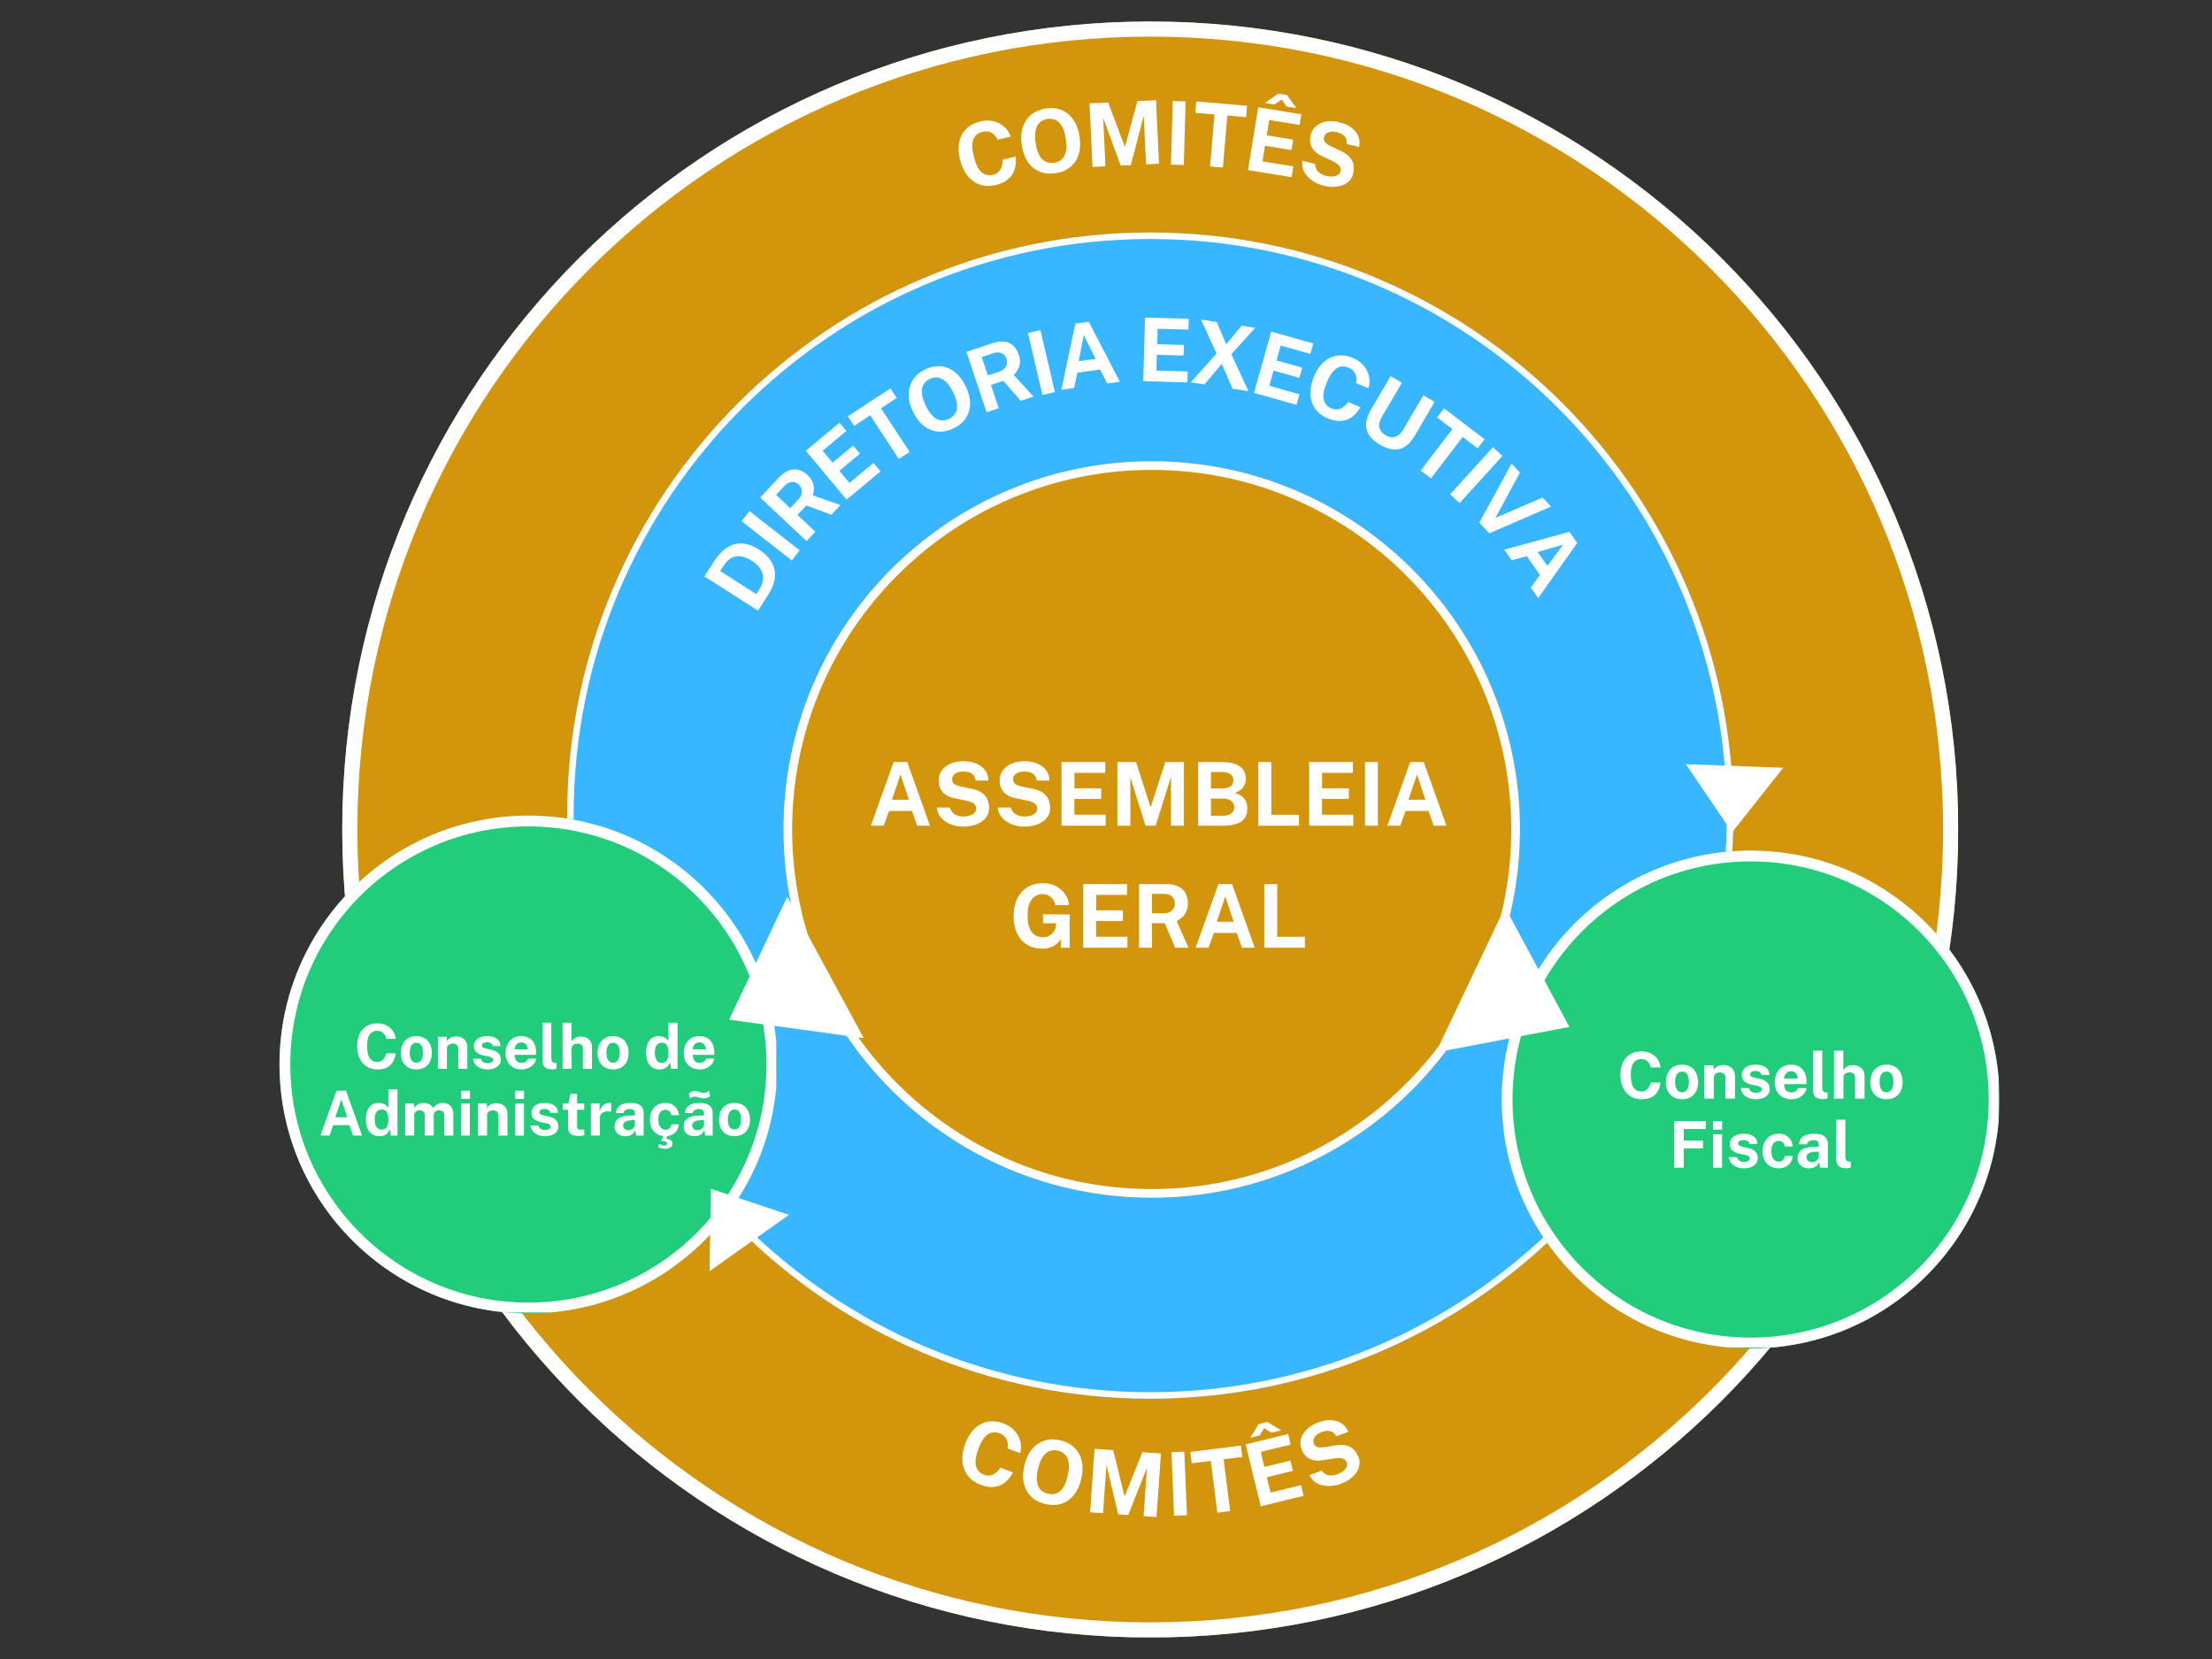 <svg xmlns="http://www.w3.org/2000/svg" xmlns:xlink="http://www.w3.org/1999/xlink" width="1024" zoomAndPan="magnify" viewBox="0 0 768 576" height="768" preserveAspectRatio="xMidYMid meet" version="1.0"><rect x="0" y="0" width="768" height="576" fill="#333333" stroke="none"/><defs><g/><clipPath id="8d05cfc042"><path d="M 118.82 7.461 L 679.895 7.461 L 679.895 568.539 L 118.82 568.539 Z M 118.82 7.461 " clip-rule="nonzero"/></clipPath><clipPath id="27ae091532"><path d="M 399.359 7.461 C 244.422 7.461 118.82 133.062 118.82 288 C 118.82 442.938 244.422 568.539 399.359 568.539 C 554.293 568.539 679.895 442.938 679.895 288 C 679.895 133.062 554.293 7.461 399.359 7.461 Z M 399.359 7.461 " clip-rule="nonzero"/></clipPath><clipPath id="c68fc9a019"><path d="M 118.82 7.461 L 679.82 7.461 L 679.82 568.461 L 118.82 568.461 Z M 118.82 7.461 " clip-rule="nonzero"/></clipPath><clipPath id="072479206d"><path d="M 399.355 7.461 C 244.422 7.461 118.82 133.062 118.82 287.996 C 118.82 442.934 244.422 568.531 399.355 568.531 C 554.293 568.531 679.891 442.934 679.891 287.996 C 679.891 133.062 554.293 7.461 399.355 7.461 Z M 399.355 7.461 " clip-rule="nonzero"/></clipPath><clipPath id="7f8e10f302"><path d="M 196.91 80.727 L 601.809 80.727 L 601.809 485.625 L 196.91 485.625 Z M 196.91 80.727 " clip-rule="nonzero"/></clipPath><clipPath id="c332e580a2"><path d="M 399.359 80.727 C 287.551 80.727 196.91 171.367 196.91 283.176 C 196.91 394.984 287.551 485.625 399.359 485.625 C 511.168 485.625 601.809 394.984 601.809 283.176 C 601.809 171.367 511.168 80.727 399.359 80.727 Z M 399.359 80.727 " clip-rule="nonzero"/></clipPath><clipPath id="a07281c30e"><path d="M 196.91 80.727 L 601.805 80.727 L 601.805 485.621 L 196.91 485.621 Z M 196.91 80.727 " clip-rule="nonzero"/></clipPath><clipPath id="810a48bc1a"><path d="M 399.355 80.727 C 287.547 80.727 196.91 171.367 196.91 283.176 C 196.91 394.984 287.547 485.621 399.355 485.621 C 511.164 485.621 601.805 394.984 601.805 283.176 C 601.805 171.367 511.164 80.727 399.355 80.727 Z M 399.355 80.727 " clip-rule="nonzero"/></clipPath><clipPath id="317f71c27e"><path d="M 272.027 160.148 L 527.727 160.148 L 527.727 415.852 L 272.027 415.852 Z M 272.027 160.148 " clip-rule="nonzero"/></clipPath><clipPath id="82caff0de0"><path d="M 399.879 160.148 C 329.266 160.148 272.027 217.391 272.027 288 C 272.027 358.609 329.266 415.852 399.879 415.852 C 470.488 415.852 527.727 358.609 527.727 288 C 527.727 217.391 470.488 160.148 399.879 160.148 Z M 399.879 160.148 " clip-rule="nonzero"/></clipPath><clipPath id="d13ad1293e"><path d="M 272.027 160.148 L 527.719 160.148 L 527.719 415.84 L 272.027 415.84 Z M 272.027 160.148 " clip-rule="nonzero"/></clipPath><clipPath id="1d0f31a1d2"><path d="M 399.871 160.148 C 329.266 160.148 272.027 217.387 272.027 287.996 C 272.027 358.602 329.266 415.84 399.871 415.84 C 470.48 415.84 527.719 358.602 527.719 287.996 C 527.719 217.387 470.48 160.148 399.871 160.148 Z M 399.871 160.148 " clip-rule="nonzero"/></clipPath><clipPath id="aba8ee2903"><path d="M 97.039 283.176 L 269.883 283.176 L 269.883 456.016 L 97.039 456.016 Z M 97.039 283.176 " clip-rule="nonzero"/></clipPath><clipPath id="108f87e512"><path d="M 183.461 283.176 C 135.734 283.176 97.039 321.867 97.039 369.594 C 97.039 417.324 135.734 456.016 183.461 456.016 C 231.191 456.016 269.883 417.324 269.883 369.594 C 269.883 321.867 231.191 283.176 183.461 283.176 Z M 183.461 283.176 " clip-rule="nonzero"/></clipPath><clipPath id="f757129804"><path d="M 97.039 283.176 L 269.539 283.176 L 269.539 455.676 L 97.039 455.676 Z M 97.039 283.176 " clip-rule="nonzero"/></clipPath><clipPath id="0d95757ec8"><path d="M 183.461 283.176 C 135.734 283.176 97.039 321.867 97.039 369.594 C 97.039 417.324 135.734 456.016 183.461 456.016 C 231.188 456.016 269.879 417.324 269.879 369.594 C 269.879 321.867 231.188 283.176 183.461 283.176 Z M 183.461 283.176 " clip-rule="nonzero"/></clipPath><clipPath id="6edaa55e33"><path d="M 585 265 L 620 265 L 620 289 L 585 289 Z M 585 265 " clip-rule="nonzero"/></clipPath><clipPath id="5ecfcd4cb6"><path d="M 618.27 289.613 L 584.43 288.355 L 585.289 265.316 L 619.125 266.574 Z M 618.27 289.613 " clip-rule="nonzero"/></clipPath><clipPath id="2cb22bb639"><path d="M 601.375 288.984 L 585.336 265.316 L 619.125 266.574 Z M 601.375 288.984 " clip-rule="nonzero"/></clipPath><clipPath id="2f2fd9507d"><path d="M 246 412 L 274 412 L 274 442 L 246 442 Z M 246 412 " clip-rule="nonzero"/></clipPath><clipPath id="4c52c81313"><path d="M 233.027 422.535 L 260.648 402.949 L 273.984 421.758 L 246.359 441.344 Z M 233.027 422.535 " clip-rule="nonzero"/></clipPath><clipPath id="c58be46723"><path d="M 246.816 412.758 L 273.945 421.785 L 246.359 441.344 Z M 246.816 412.758 " clip-rule="nonzero"/></clipPath><clipPath id="6aca7b65e6"><path d="M 521.398 295.324 L 694.238 295.324 L 694.238 468.164 L 521.398 468.164 Z M 521.398 295.324 " clip-rule="nonzero"/></clipPath><clipPath id="f8aeb08d90"><path d="M 607.82 295.324 C 560.09 295.324 521.398 334.016 521.398 381.742 C 521.398 429.473 560.09 468.164 607.82 468.164 C 655.547 468.164 694.238 429.473 694.238 381.742 C 694.238 334.016 655.547 295.324 607.82 295.324 Z M 607.82 295.324 " clip-rule="nonzero"/></clipPath><clipPath id="4f33d71360"><path d="M 521.398 295.324 L 693.898 295.324 L 693.898 467.824 L 521.398 467.824 Z M 521.398 295.324 " clip-rule="nonzero"/></clipPath><clipPath id="1ac52dde45"><path d="M 607.82 295.324 C 560.09 295.324 521.398 334.016 521.398 381.742 C 521.398 429.473 560.09 468.164 607.82 468.164 C 655.547 468.164 694.238 429.473 694.238 381.742 C 694.238 334.016 655.547 295.324 607.82 295.324 Z M 607.82 295.324 " clip-rule="nonzero"/></clipPath><clipPath id="44809532f3"><path d="M 498 314 L 545 314 L 545 366 L 498 366 Z M 498 314 " clip-rule="nonzero"/></clipPath><clipPath id="40e7cacb93"><path d="M 556.898 331.336 L 532.883 381.82 L 498.508 365.469 L 522.527 314.984 Z M 556.898 331.336 " clip-rule="nonzero"/></clipPath><clipPath id="32eae4a420"><path d="M 544.906 356.543 L 498.543 365.395 L 522.527 314.984 Z M 544.906 356.543 " clip-rule="nonzero"/></clipPath><clipPath id="ddb5217c33"><path d="M 253 311 L 300 311 L 300 361 L 253 361 Z M 253 311 " clip-rule="nonzero"/></clipPath><clipPath id="5da4b339b3"><path d="M 266.438 378.57 L 239.809 329.414 L 273.277 311.285 L 299.902 360.441 Z M 266.438 378.57 " clip-rule="nonzero"/></clipPath><clipPath id="2927ef2b24"><path d="M 253.141 354.027 L 273.312 311.355 L 299.902 360.441 Z M 253.141 354.027 " clip-rule="nonzero"/></clipPath></defs><g clip-path="url(#8d05cfc042)"><g clip-path="url(#27ae091532)"><path fill="#d3950c" d="M 118.82 7.461 L 679.895 7.461 L 679.895 568.539 L 118.82 568.539 Z M 118.82 7.461 " fill-opacity="1" fill-rule="nonzero"/></g></g><g clip-path="url(#c68fc9a019)"><g clip-path="url(#072479206d)"><path stroke-linecap="butt" transform="matrix(0.75, 0, 0, 0.75, 118.821, 7.463)" fill="none" stroke-linejoin="miter" d="M 374.046 -0.003 C 167.468 -0.003 -0.001 167.466 -0.001 374.044 C -0.001 580.628 167.468 748.091 374.046 748.091 C 580.629 748.091 748.093 580.628 748.093 374.044 C 748.093 167.466 580.629 -0.003 374.046 -0.003 Z M 374.046 -0.003 " stroke="#ffffff" stroke-width="14" stroke-opacity="1" stroke-miterlimit="4"/></g></g><g clip-path="url(#7f8e10f302)"><g clip-path="url(#c332e580a2)"><path fill="#38b6ff" d="M 196.91 80.727 L 601.805 80.727 L 601.805 485.625 L 196.91 485.625 Z M 196.91 80.727 " fill-opacity="1" fill-rule="nonzero"/></g></g><g clip-path="url(#a07281c30e)"><g clip-path="url(#810a48bc1a)"><path stroke-linecap="butt" transform="matrix(0.75, 0, 0, 0.75, 196.91, 80.727)" fill="none" stroke-linejoin="miter" d="M 269.928 -0.001 C 120.85 -0.001 0.001 120.854 0.001 269.932 C 0.001 419.01 120.85 539.859 269.928 539.859 C 419.006 539.859 539.86 419.01 539.86 269.932 C 539.86 120.854 419.006 -0.001 269.928 -0.001 Z M 269.928 -0.001 " stroke="#ffffff" stroke-width="6" stroke-opacity="1" stroke-miterlimit="4"/></g></g><g clip-path="url(#317f71c27e)"><g clip-path="url(#82caff0de0)"><path fill="#d3950c" d="M 272.027 160.148 L 527.727 160.148 L 527.727 415.852 L 272.027 415.852 Z M 272.027 160.148 " fill-opacity="1" fill-rule="nonzero"/></g></g><g clip-path="url(#d13ad1293e)"><g clip-path="url(#1d0f31a1d2)"><path stroke-linecap="butt" transform="matrix(0.75, 0, 0, 0.75, 272.027, 160.15)" fill="none" stroke-linejoin="miter" d="M 170.459 -0.001 C 76.319 -0.001 0.001 76.316 0.001 170.462 C 0.001 264.603 76.319 340.92 170.459 340.92 C 264.605 340.92 340.923 264.603 340.923 170.462 C 340.923 76.316 264.605 -0.001 170.459 -0.001 Z M 170.459 -0.001 " stroke="#ffffff" stroke-width="8" stroke-opacity="1" stroke-miterlimit="4"/></g></g><g clip-path="url(#aba8ee2903)"><g clip-path="url(#108f87e512)"><path fill="#21cc7a" d="M 97.039 283.176 L 269.883 283.176 L 269.883 456.016 L 97.039 456.016 Z M 97.039 283.176 " fill-opacity="1" fill-rule="nonzero"/></g></g><g clip-path="url(#f757129804)"><g clip-path="url(#0d95757ec8)"><path stroke-linecap="butt" transform="matrix(0.75, 0, 0, 0.75, 97.041, 283.175)" fill="none" stroke-linejoin="miter" d="M 115.227 0 C 51.591 0 -0.003 51.589 -0.003 115.224 C -0.003 178.865 51.591 230.454 115.227 230.454 C 178.862 230.454 230.451 178.865 230.451 115.224 C 230.451 51.589 178.862 0 115.227 0 Z M 115.227 0 " stroke="#ffffff" stroke-width="10" stroke-opacity="1" stroke-miterlimit="4"/></g></g><g clip-path="url(#6edaa55e33)"><g clip-path="url(#5ecfcd4cb6)"><g clip-path="url(#2cb22bb639)"><path fill="#ffffff" d="M 618.27 289.613 L 584.52 288.359 L 585.379 265.32 L 619.125 266.574 Z M 618.27 289.613 " fill-opacity="1" fill-rule="nonzero"/></g></g></g><g clip-path="url(#2f2fd9507d)"><g clip-path="url(#4c52c81313)"><g clip-path="url(#c58be46723)"><path fill="#ffffff" d="M 233.027 422.535 L 260.574 403.004 L 273.91 421.809 L 246.359 441.344 Z M 233.027 422.535 " fill-opacity="1" fill-rule="nonzero"/></g></g></g><g fill="#ffffff" fill-opacity="1"><g transform="translate(301.52, 286.676)"><g><path d="M 0.844 0 L 8.75 -22.094 L 13.469 -22.094 L 21.359 0 L 16.922 0 L 15.109 -5.125 L 7.172 -5.125 L 5.312 0 Z M 8.156 -9.016 L 14.047 -9.016 L 11.125 -17.781 Z M 8.156 -9.016 "/></g></g></g><g fill="#ffffff" fill-opacity="1"><g transform="translate(323.717, 286.676)"><g><path d="M 10.766 0.312 C 9.68 0.312 8.613 0.176 7.562 -0.094 C 6.508 -0.375 5.551 -0.789 4.688 -1.344 C 3.82 -1.895 3.109 -2.582 2.547 -3.406 C 1.984 -4.227 1.645 -5.195 1.531 -6.312 L 6.094 -6.312 C 6.25 -5.633 6.539 -5.066 6.969 -4.609 C 7.395 -4.148 7.93 -3.797 8.578 -3.547 C 9.234 -3.305 9.961 -3.188 10.766 -3.188 C 11.578 -3.188 12.316 -3.289 12.984 -3.5 C 13.66 -3.707 14.203 -4.016 14.609 -4.422 C 15.016 -4.836 15.219 -5.352 15.219 -5.969 C 15.219 -6.531 15.051 -6.988 14.719 -7.344 C 14.395 -7.707 13.953 -8 13.391 -8.219 C 12.828 -8.445 12.188 -8.629 11.469 -8.766 L 7.656 -9.547 C 5.988 -9.867 4.664 -10.535 3.688 -11.547 C 2.707 -12.555 2.203 -13.91 2.172 -15.609 C 2.16 -16.992 2.531 -18.191 3.281 -19.203 C 4.031 -20.211 5.047 -20.992 6.328 -21.547 C 7.617 -22.098 9.066 -22.375 10.672 -22.375 C 12.578 -22.375 14.176 -22.07 15.469 -21.469 C 16.77 -20.875 17.758 -20.07 18.438 -19.062 C 19.113 -18.051 19.461 -16.922 19.484 -15.672 L 15 -15.672 C 14.926 -16.453 14.691 -17.07 14.297 -17.531 C 13.91 -17.988 13.414 -18.316 12.812 -18.516 C 12.207 -18.723 11.52 -18.828 10.75 -18.828 C 10.156 -18.828 9.613 -18.758 9.125 -18.625 C 8.645 -18.488 8.234 -18.301 7.891 -18.062 C 7.555 -17.82 7.297 -17.539 7.109 -17.219 C 6.93 -16.895 6.844 -16.531 6.844 -16.125 C 6.844 -15.477 7.055 -14.957 7.484 -14.562 C 7.91 -14.164 8.711 -13.836 9.891 -13.578 L 13.672 -12.812 C 15.023 -12.539 16.102 -12.145 16.906 -11.625 C 17.707 -11.102 18.305 -10.516 18.703 -9.859 C 19.109 -9.211 19.375 -8.551 19.5 -7.875 C 19.633 -7.195 19.703 -6.57 19.703 -6 C 19.703 -4.812 19.328 -3.738 18.578 -2.781 C 17.828 -1.832 16.785 -1.078 15.453 -0.516 C 14.117 0.035 12.555 0.312 10.766 0.312 Z M 10.766 0.312 "/></g></g></g><g fill="#ffffff" fill-opacity="1"><g transform="translate(344.906, 286.676)"><g><path d="M 10.766 0.312 C 9.68 0.312 8.613 0.176 7.562 -0.094 C 6.508 -0.375 5.551 -0.789 4.688 -1.344 C 3.82 -1.895 3.109 -2.582 2.547 -3.406 C 1.984 -4.227 1.645 -5.195 1.531 -6.312 L 6.094 -6.312 C 6.25 -5.633 6.539 -5.066 6.969 -4.609 C 7.395 -4.148 7.93 -3.797 8.578 -3.547 C 9.234 -3.305 9.961 -3.188 10.766 -3.188 C 11.578 -3.188 12.316 -3.289 12.984 -3.5 C 13.66 -3.707 14.203 -4.016 14.609 -4.422 C 15.016 -4.836 15.219 -5.352 15.219 -5.969 C 15.219 -6.531 15.051 -6.988 14.719 -7.344 C 14.395 -7.707 13.953 -8 13.391 -8.219 C 12.828 -8.445 12.188 -8.629 11.469 -8.766 L 7.656 -9.547 C 5.988 -9.867 4.664 -10.535 3.688 -11.547 C 2.707 -12.555 2.203 -13.91 2.172 -15.609 C 2.16 -16.992 2.531 -18.191 3.281 -19.203 C 4.031 -20.211 5.047 -20.992 6.328 -21.547 C 7.617 -22.098 9.066 -22.375 10.672 -22.375 C 12.578 -22.375 14.176 -22.07 15.469 -21.469 C 16.77 -20.875 17.758 -20.07 18.438 -19.062 C 19.113 -18.051 19.461 -16.922 19.484 -15.672 L 15 -15.672 C 14.926 -16.453 14.691 -17.07 14.297 -17.531 C 13.91 -17.988 13.414 -18.316 12.812 -18.516 C 12.207 -18.723 11.52 -18.828 10.75 -18.828 C 10.156 -18.828 9.613 -18.758 9.125 -18.625 C 8.645 -18.488 8.234 -18.301 7.891 -18.062 C 7.555 -17.82 7.297 -17.539 7.109 -17.219 C 6.93 -16.895 6.844 -16.531 6.844 -16.125 C 6.844 -15.477 7.055 -14.957 7.484 -14.562 C 7.91 -14.164 8.711 -13.836 9.891 -13.578 L 13.672 -12.812 C 15.023 -12.539 16.102 -12.145 16.906 -11.625 C 17.707 -11.102 18.305 -10.516 18.703 -9.859 C 19.109 -9.211 19.375 -8.551 19.5 -7.875 C 19.633 -7.195 19.703 -6.57 19.703 -6 C 19.703 -4.812 19.328 -3.738 18.578 -2.781 C 17.828 -1.832 16.785 -1.078 15.453 -0.516 C 14.117 0.035 12.555 0.312 10.766 0.312 Z M 10.766 0.312 "/></g></g></g><g fill="#ffffff" fill-opacity="1"><g transform="translate(366.094, 286.676)"><g><path d="M 2.469 0 L 2.469 -22.094 L 17.656 -22.094 L 17.641 -18.344 L 6.953 -18.344 L 6.953 -12.969 L 16.234 -12.969 L 16.234 -9.297 L 6.922 -9.297 L 6.922 -3.812 L 17.797 -3.797 L 17.797 0 Z M 2.469 0 "/></g></g></g><g fill="#ffffff" fill-opacity="1"><g transform="translate(385.48, 286.676)"><g><path d="M 2.469 0 L 2.469 -22.094 L 8.953 -22.094 L 14.016 -6.344 L 19.109 -22.094 L 25.578 -22.094 L 25.578 0 L 21.078 0 L 21.078 -16.906 L 15.75 0 L 12.25 0 L 6.969 -16.828 L 6.969 0 Z M 2.469 0 "/></g></g></g><g fill="#ffffff" fill-opacity="1"><g transform="translate(413.513, 286.676)"><g><path d="M 2.469 0 L 2.469 -22.094 L 10.484 -22.094 C 13.379 -22.094 15.523 -21.594 16.922 -20.594 C 18.328 -19.602 19.031 -18.176 19.031 -16.312 C 19.031 -15.207 18.75 -14.25 18.188 -13.438 C 17.625 -12.625 16.625 -11.922 15.188 -11.328 C 16.113 -11.086 16.863 -10.77 17.438 -10.375 C 18.008 -9.977 18.445 -9.535 18.75 -9.047 C 19.051 -8.566 19.258 -8.062 19.375 -7.531 C 19.488 -7.008 19.547 -6.492 19.547 -5.984 C 19.547 -3.953 18.852 -2.445 17.469 -1.469 C 16.082 -0.488 13.875 0 10.844 0 Z M 6.922 -3.453 L 10.938 -3.453 C 12.281 -3.453 13.297 -3.723 13.984 -4.266 C 14.672 -4.805 15.016 -5.531 15.016 -6.438 C 15.016 -7.082 14.848 -7.625 14.516 -8.062 C 14.18 -8.508 13.723 -8.844 13.141 -9.062 C 12.566 -9.289 11.914 -9.406 11.188 -9.406 L 6.922 -9.406 Z M 6.922 -12.953 L 11.188 -12.953 C 11.645 -12.953 12.082 -13.004 12.5 -13.109 C 12.926 -13.223 13.305 -13.391 13.641 -13.609 C 13.973 -13.836 14.234 -14.125 14.422 -14.469 C 14.617 -14.82 14.719 -15.238 14.719 -15.719 C 14.719 -16.676 14.359 -17.398 13.641 -17.891 C 12.922 -18.391 12 -18.641 10.875 -18.641 L 6.922 -18.641 Z M 6.922 -12.953 "/></g></g></g><g fill="#ffffff" fill-opacity="1"><g transform="translate(434.426, 286.676)"><g><path d="M 2.469 -22.094 L 6.969 -22.094 L 6.969 -3.781 L 16.562 -3.781 L 16.562 0 L 2.469 0 Z M 2.469 -22.094 "/></g></g></g><g fill="#ffffff" fill-opacity="1"><g transform="translate(452.071, 286.676)"><g><path d="M 2.469 0 L 2.469 -22.094 L 17.656 -22.094 L 17.641 -18.344 L 6.953 -18.344 L 6.953 -12.969 L 16.234 -12.969 L 16.234 -9.297 L 6.922 -9.297 L 6.922 -3.812 L 17.797 -3.797 L 17.797 0 Z M 2.469 0 "/></g></g></g><g fill="#ffffff" fill-opacity="1"><g transform="translate(471.456, 286.676)"><g><path d="M 2.469 -22.094 L 6.922 -22.094 L 6.922 0 L 2.469 0 Z M 2.469 -22.094 "/></g></g></g><g fill="#ffffff" fill-opacity="1"><g transform="translate(480.852, 286.676)"><g><path d="M 0.844 0 L 8.75 -22.094 L 13.469 -22.094 L 21.359 0 L 16.922 0 L 15.109 -5.125 L 7.172 -5.125 L 5.312 0 Z M 8.156 -9.016 L 14.047 -9.016 L 11.125 -17.781 Z M 8.156 -9.016 "/></g></g></g><g fill="#ffffff" fill-opacity="1"><g transform="translate(350.447, 329.046)"><g><path d="M 11.422 0.312 C 9.391 0.312 7.625 -0.145 6.125 -1.062 C 4.633 -1.988 3.484 -3.297 2.672 -4.984 C 1.867 -6.68 1.469 -8.68 1.469 -10.984 C 1.469 -13.328 1.891 -15.352 2.734 -17.062 C 3.586 -18.77 4.781 -20.086 6.312 -21.016 C 7.844 -21.941 9.625 -22.406 11.656 -22.406 C 12.969 -22.406 14.164 -22.195 15.25 -21.781 C 16.332 -21.363 17.27 -20.789 18.062 -20.062 C 18.863 -19.344 19.488 -18.523 19.938 -17.609 C 20.395 -16.703 20.645 -15.758 20.688 -14.781 L 15.984 -14.781 C 15.848 -15.477 15.582 -16.117 15.188 -16.703 C 14.801 -17.285 14.301 -17.75 13.688 -18.094 C 13.082 -18.445 12.367 -18.625 11.547 -18.625 C 10.566 -18.625 9.68 -18.367 8.891 -17.859 C 8.098 -17.359 7.473 -16.555 7.016 -15.453 C 6.555 -14.359 6.328 -12.91 6.328 -11.109 C 6.328 -9.648 6.477 -8.438 6.781 -7.469 C 7.082 -6.5 7.484 -5.734 7.984 -5.172 C 8.492 -4.609 9.078 -4.207 9.734 -3.969 C 10.391 -3.738 11.055 -3.625 11.734 -3.625 C 12.391 -3.625 12.973 -3.734 13.484 -3.953 C 13.992 -4.172 14.43 -4.453 14.797 -4.797 C 15.172 -5.141 15.461 -5.52 15.672 -5.938 C 15.891 -6.352 16.031 -6.758 16.094 -7.156 L 16.266 -8.5 L 11.688 -8.5 L 11.688 -11.578 L 20.938 -11.531 L 20.938 0 L 17.891 0 L 17.891 -2.891 C 17.516 -2.391 17.047 -1.891 16.484 -1.391 C 15.93 -0.898 15.242 -0.492 14.422 -0.172 C 13.609 0.148 12.609 0.312 11.422 0.312 Z M 11.422 0.312 "/></g></g></g><g fill="#ffffff" fill-opacity="1"><g transform="translate(373.637, 329.046)"><g><path d="M 2.469 0 L 2.469 -22.094 L 17.656 -22.094 L 17.641 -18.344 L 6.953 -18.344 L 6.953 -12.969 L 16.234 -12.969 L 16.234 -9.297 L 6.922 -9.297 L 6.922 -3.812 L 17.797 -3.797 L 17.797 0 Z M 2.469 0 "/></g></g></g><g fill="#ffffff" fill-opacity="1"><g transform="translate(393.023, 329.046)"><g><path d="M 19.625 0 L 14.984 0 L 11.406 -8.516 L 6.922 -8.516 L 6.922 0 L 2.469 0 L 2.469 -22.094 L 11.797 -22.094 C 13.555 -22.094 14.992 -21.812 16.109 -21.25 C 17.234 -20.695 18.062 -19.922 18.594 -18.922 C 19.125 -17.93 19.391 -16.789 19.391 -15.5 C 19.391 -14.332 19.207 -13.348 18.844 -12.547 C 18.488 -11.754 18.016 -11.094 17.422 -10.562 C 16.836 -10.031 16.203 -9.598 15.516 -9.266 Z M 11 -11.953 C 12.195 -11.953 13.145 -12.27 13.844 -12.906 C 14.539 -13.551 14.891 -14.379 14.891 -15.391 C 14.891 -16.41 14.551 -17.211 13.875 -17.797 C 13.195 -18.391 12.348 -18.688 11.328 -18.688 L 6.922 -18.688 L 6.922 -11.953 Z M 11 -11.953 "/></g></g></g><g fill="#ffffff" fill-opacity="1"><g transform="translate(414.288, 329.046)"><g><path d="M 0.844 0 L 8.75 -22.094 L 13.469 -22.094 L 21.359 0 L 16.922 0 L 15.109 -5.125 L 7.172 -5.125 L 5.312 0 Z M 8.156 -9.016 L 14.047 -9.016 L 11.125 -17.781 Z M 8.156 -9.016 "/></g></g></g><g fill="#ffffff" fill-opacity="1"><g transform="translate(436.485, 329.046)"><g><path d="M 2.469 -22.094 L 6.969 -22.094 L 6.969 -3.781 L 16.562 -3.781 L 16.562 0 L 2.469 0 Z M 2.469 -22.094 "/></g></g></g><g fill="#ffffff" fill-opacity="1"><g transform="translate(122.972, 371.082)"><g><path d="M 8.078 -15.781 C 9.254 -15.781 10.297 -15.547 11.203 -15.078 C 12.117 -14.609 12.859 -13.969 13.422 -13.156 C 13.992 -12.344 14.328 -11.426 14.422 -10.406 L 11.125 -10.406 C 11.031 -10.945 10.848 -11.426 10.578 -11.844 C 10.316 -12.27 9.969 -12.602 9.531 -12.844 C 9.102 -13.082 8.586 -13.203 7.984 -13.203 C 7.266 -13.203 6.641 -13.023 6.109 -12.672 C 5.586 -12.316 5.188 -11.75 4.906 -10.969 C 4.625 -10.188 4.484 -9.156 4.484 -7.875 C 4.484 -5.938 4.797 -4.535 5.422 -3.672 C 6.047 -2.805 6.898 -2.375 7.984 -2.375 C 8.586 -2.375 9.102 -2.508 9.531 -2.781 C 9.969 -3.062 10.316 -3.426 10.578 -3.875 C 10.848 -4.332 11.031 -4.832 11.125 -5.375 L 14.422 -5.375 C 14.328 -4.645 14.145 -3.941 13.875 -3.266 C 13.613 -2.598 13.238 -2 12.75 -1.469 C 12.27 -0.945 11.645 -0.535 10.875 -0.234 C 10.102 0.066 9.172 0.219 8.078 0.219 C 6.629 0.219 5.379 -0.117 4.328 -0.797 C 3.273 -1.473 2.461 -2.422 1.891 -3.641 C 1.316 -4.859 1.031 -6.281 1.031 -7.906 C 1.031 -9.551 1.312 -10.957 1.875 -12.125 C 2.445 -13.301 3.258 -14.203 4.312 -14.828 C 5.375 -15.461 6.629 -15.781 8.078 -15.781 Z M 8.078 -15.781 "/></g></g></g><g fill="#ffffff" fill-opacity="1"><g transform="translate(138.434, 371.082)"><g><path d="M 6.125 0.219 C 5.031 0.219 4.078 -0.016 3.266 -0.484 C 2.461 -0.953 1.844 -1.613 1.406 -2.469 C 0.969 -3.32 0.75 -4.332 0.75 -5.5 C 0.75 -6.664 0.969 -7.688 1.406 -8.562 C 1.844 -9.438 2.461 -10.117 3.266 -10.609 C 4.078 -11.098 5.035 -11.344 6.141 -11.344 C 7.234 -11.344 8.18 -11.102 8.984 -10.625 C 9.785 -10.156 10.406 -9.477 10.844 -8.594 C 11.289 -7.719 11.516 -6.688 11.516 -5.5 C 11.516 -4.383 11.301 -3.395 10.875 -2.531 C 10.445 -1.676 9.832 -1.004 9.031 -0.516 C 8.227 -0.023 7.258 0.219 6.125 0.219 Z M 6.141 -2.125 C 6.691 -2.125 7.133 -2.285 7.469 -2.609 C 7.812 -2.93 8.055 -3.352 8.203 -3.875 C 8.359 -4.406 8.438 -4.984 8.438 -5.609 C 8.438 -6.191 8.363 -6.742 8.219 -7.266 C 8.082 -7.797 7.848 -8.223 7.516 -8.547 C 7.18 -8.867 6.723 -9.031 6.141 -9.031 C 5.586 -9.031 5.141 -8.879 4.797 -8.578 C 4.453 -8.273 4.203 -7.863 4.047 -7.344 C 3.891 -6.82 3.812 -6.242 3.812 -5.609 C 3.812 -5.023 3.879 -4.461 4.016 -3.922 C 4.16 -3.391 4.398 -2.957 4.734 -2.625 C 5.078 -2.289 5.547 -2.125 6.141 -2.125 Z M 6.141 -2.125 "/></g></g></g><g fill="#ffffff" fill-opacity="1"><g transform="translate(150.687, 371.082)"><g><path d="M 1.344 0 L 1.344 -11.125 L 4.438 -11.125 L 4.438 -9.562 C 4.602 -9.832 4.82 -10.094 5.094 -10.344 C 5.375 -10.602 5.727 -10.816 6.156 -10.984 C 6.582 -11.148 7.086 -11.234 7.672 -11.234 C 8.348 -11.234 8.984 -11.098 9.578 -10.828 C 10.172 -10.566 10.648 -10.148 11.016 -9.578 C 11.379 -9.004 11.562 -8.258 11.562 -7.344 L 11.562 0 L 8.422 0 L 8.422 -6.953 C 8.422 -7.555 8.238 -8.008 7.875 -8.312 C 7.52 -8.613 7.082 -8.766 6.562 -8.766 C 6.219 -8.766 5.883 -8.703 5.562 -8.578 C 5.25 -8.453 4.988 -8.27 4.781 -8.031 C 4.582 -7.789 4.484 -7.488 4.484 -7.125 L 4.484 0 Z M 1.344 0 "/></g></g></g><g fill="#ffffff" fill-opacity="1"><g transform="translate(163.457, 371.082)"><g><path d="M 5.75 0.219 C 4.977 0.219 4.234 0.094 3.516 -0.156 C 2.797 -0.414 2.188 -0.82 1.688 -1.375 C 1.195 -1.926 0.883 -2.641 0.75 -3.516 L 3.469 -3.516 C 3.562 -3.117 3.727 -2.805 3.969 -2.578 C 4.219 -2.348 4.5 -2.18 4.812 -2.078 C 5.133 -1.984 5.441 -1.938 5.734 -1.938 C 6.328 -1.938 6.805 -2.031 7.172 -2.219 C 7.547 -2.414 7.734 -2.707 7.734 -3.094 C 7.734 -3.395 7.625 -3.633 7.406 -3.812 C 7.188 -4 6.828 -4.141 6.328 -4.234 L 4.375 -4.641 C 3.383 -4.848 2.594 -5.203 2 -5.703 C 1.406 -6.203 1.102 -6.91 1.094 -7.828 C 1.094 -8.492 1.27 -9.094 1.625 -9.625 C 1.977 -10.156 2.5 -10.57 3.188 -10.875 C 3.883 -11.188 4.742 -11.344 5.766 -11.344 C 7.129 -11.344 8.223 -11.039 9.047 -10.438 C 9.867 -9.832 10.285 -8.984 10.297 -7.891 L 7.672 -7.891 C 7.598 -8.316 7.383 -8.645 7.031 -8.875 C 6.688 -9.113 6.254 -9.234 5.734 -9.234 C 5.18 -9.234 4.727 -9.133 4.375 -8.938 C 4.031 -8.75 3.859 -8.457 3.859 -8.062 C 3.859 -7.77 4 -7.535 4.281 -7.359 C 4.57 -7.191 5.02 -7.051 5.625 -6.938 L 7.422 -6.531 C 8.047 -6.375 8.551 -6.164 8.938 -5.906 C 9.332 -5.645 9.641 -5.359 9.859 -5.047 C 10.078 -4.742 10.227 -4.438 10.312 -4.125 C 10.395 -3.812 10.438 -3.523 10.438 -3.266 C 10.438 -2.523 10.238 -1.895 9.844 -1.375 C 9.445 -0.863 8.895 -0.469 8.188 -0.188 C 7.488 0.082 6.676 0.219 5.75 0.219 Z M 5.75 0.219 "/></g></g></g><g fill="#ffffff" fill-opacity="1"><g transform="translate(174.741, 371.082)"><g><path d="M 3.922 -4.844 C 3.922 -4.281 4.016 -3.785 4.203 -3.359 C 4.391 -2.941 4.66 -2.617 5.016 -2.391 C 5.367 -2.172 5.797 -2.062 6.297 -2.062 C 6.836 -2.062 7.312 -2.176 7.719 -2.406 C 8.125 -2.633 8.406 -3.008 8.562 -3.531 L 11.391 -3.531 C 11.266 -2.738 10.945 -2.062 10.438 -1.5 C 9.938 -0.945 9.328 -0.52 8.609 -0.219 C 7.891 0.07 7.145 0.219 6.375 0.219 C 5.27 0.219 4.301 -0.008 3.469 -0.469 C 2.633 -0.938 1.984 -1.594 1.516 -2.438 C 1.047 -3.289 0.812 -4.289 0.812 -5.438 C 0.812 -6.551 1.023 -7.551 1.453 -8.438 C 1.879 -9.332 2.492 -10.039 3.297 -10.562 C 4.109 -11.082 5.082 -11.344 6.219 -11.344 C 7.344 -11.344 8.289 -11.102 9.062 -10.625 C 9.844 -10.156 10.426 -9.492 10.812 -8.641 C 11.207 -7.785 11.406 -6.801 11.406 -5.688 L 11.406 -4.844 Z M 3.922 -6.719 L 8.469 -6.719 C 8.469 -7.164 8.383 -7.57 8.219 -7.938 C 8.051 -8.312 7.801 -8.609 7.469 -8.828 C 7.133 -9.047 6.719 -9.156 6.219 -9.156 C 5.727 -9.156 5.312 -9.035 4.969 -8.797 C 4.625 -8.566 4.363 -8.266 4.188 -7.891 C 4.008 -7.516 3.922 -7.125 3.922 -6.719 Z M 3.922 -6.719 "/></g></g></g><g fill="#ffffff" fill-opacity="1"><g transform="translate(186.983, 371.082)"><g><path d="M 4.891 0.188 C 4.078 0.188 3.43 0.094 2.953 -0.094 C 2.473 -0.289 2.117 -0.547 1.891 -0.859 C 1.66 -1.18 1.508 -1.535 1.438 -1.922 C 1.375 -2.316 1.344 -2.719 1.344 -3.125 L 1.344 -16 L 4.422 -16 L 4.422 -3.516 C 4.422 -3.098 4.508 -2.758 4.688 -2.5 C 4.863 -2.25 5.195 -2.098 5.688 -2.047 L 6.219 -2.016 L 6.219 -0.078 C 6 -0.004 5.773 0.055 5.547 0.109 C 5.328 0.16 5.109 0.188 4.891 0.188 Z M 4.891 0.188 "/></g></g></g><g fill="#ffffff" fill-opacity="1"><g transform="translate(193.982, 371.082)"><g><path d="M 1.344 0 L 1.344 -16 L 4.469 -16 L 4.469 -9.531 C 4.645 -9.789 4.867 -10.047 5.141 -10.297 C 5.422 -10.547 5.766 -10.758 6.172 -10.938 C 6.578 -11.113 7.078 -11.203 7.672 -11.203 C 8.379 -11.203 9.023 -11.062 9.609 -10.781 C 10.191 -10.508 10.66 -10.109 11.016 -9.578 C 11.367 -9.055 11.547 -8.422 11.547 -7.672 L 11.547 0 L 8.391 0 L 8.391 -7.203 C 8.391 -7.703 8.207 -8.086 7.844 -8.359 C 7.488 -8.629 7.051 -8.766 6.531 -8.766 C 6.195 -8.766 5.867 -8.703 5.547 -8.578 C 5.234 -8.453 4.977 -8.266 4.781 -8.016 C 4.582 -7.773 4.484 -7.473 4.484 -7.109 L 4.484 0 Z M 1.344 0 "/></g></g></g><g fill="#ffffff" fill-opacity="1"><g transform="translate(206.741, 371.082)"><g><path d="M 6.125 0.219 C 5.031 0.219 4.078 -0.016 3.266 -0.484 C 2.461 -0.953 1.844 -1.613 1.406 -2.469 C 0.969 -3.32 0.75 -4.332 0.75 -5.5 C 0.75 -6.664 0.969 -7.688 1.406 -8.562 C 1.844 -9.438 2.461 -10.117 3.266 -10.609 C 4.078 -11.098 5.035 -11.344 6.141 -11.344 C 7.234 -11.344 8.18 -11.102 8.984 -10.625 C 9.785 -10.156 10.406 -9.477 10.844 -8.594 C 11.289 -7.719 11.516 -6.688 11.516 -5.5 C 11.516 -4.383 11.301 -3.395 10.875 -2.531 C 10.445 -1.676 9.832 -1.004 9.031 -0.516 C 8.227 -0.023 7.258 0.219 6.125 0.219 Z M 6.141 -2.125 C 6.691 -2.125 7.133 -2.285 7.469 -2.609 C 7.812 -2.93 8.055 -3.352 8.203 -3.875 C 8.359 -4.406 8.438 -4.984 8.438 -5.609 C 8.438 -6.191 8.363 -6.742 8.219 -7.266 C 8.082 -7.797 7.848 -8.223 7.516 -8.547 C 7.18 -8.867 6.723 -9.031 6.141 -9.031 C 5.586 -9.031 5.141 -8.879 4.797 -8.578 C 4.453 -8.273 4.203 -7.863 4.047 -7.344 C 3.891 -6.82 3.812 -6.242 3.812 -5.609 C 3.812 -5.023 3.879 -4.461 4.016 -3.922 C 4.16 -3.391 4.398 -2.957 4.734 -2.625 C 5.078 -2.289 5.547 -2.125 6.141 -2.125 Z M 6.141 -2.125 "/></g></g></g><g fill="#ffffff" fill-opacity="1"><g transform="translate(218.994, 371.082)"><g/></g></g><g fill="#ffffff" fill-opacity="1"><g transform="translate(223.559, 371.082)"><g><path d="M 5.484 0.219 C 3.984 0.219 2.816 -0.297 1.984 -1.328 C 1.16 -2.359 0.75 -3.789 0.75 -5.625 C 0.75 -6.789 0.914 -7.801 1.25 -8.656 C 1.582 -9.508 2.078 -10.172 2.734 -10.641 C 3.398 -11.109 4.211 -11.344 5.172 -11.344 C 5.566 -11.344 5.938 -11.297 6.281 -11.203 C 6.633 -11.117 6.953 -11 7.234 -10.844 C 7.523 -10.688 7.781 -10.504 8 -10.297 C 8.219 -10.086 8.395 -9.863 8.531 -9.625 L 8.531 -16 L 11.688 -16 L 11.688 0 L 9.391 0 L 9.047 -2.281 C 8.941 -1.969 8.801 -1.664 8.625 -1.375 C 8.445 -1.082 8.219 -0.816 7.938 -0.578 C 7.656 -0.336 7.312 -0.145 6.906 0 C 6.5 0.145 6.023 0.219 5.484 0.219 Z M 6.172 -2.047 C 6.961 -2.047 7.551 -2.32 7.938 -2.875 C 8.332 -3.426 8.531 -4.359 8.531 -5.672 C 8.52 -6.43 8.426 -7.062 8.25 -7.562 C 8.082 -8.07 7.828 -8.445 7.484 -8.688 C 7.141 -8.938 6.707 -9.062 6.188 -9.062 C 5.508 -9.062 4.941 -8.801 4.484 -8.281 C 4.035 -7.758 3.812 -6.891 3.812 -5.672 C 3.812 -4.43 4.02 -3.516 4.438 -2.922 C 4.863 -2.336 5.441 -2.047 6.172 -2.047 Z M 6.172 -2.047 "/></g></g></g><g fill="#ffffff" fill-opacity="1"><g transform="translate(236.587, 371.082)"><g><path d="M 3.922 -4.844 C 3.922 -4.281 4.016 -3.785 4.203 -3.359 C 4.391 -2.941 4.66 -2.617 5.016 -2.391 C 5.367 -2.172 5.797 -2.062 6.297 -2.062 C 6.836 -2.062 7.312 -2.176 7.719 -2.406 C 8.125 -2.633 8.406 -3.008 8.562 -3.531 L 11.391 -3.531 C 11.266 -2.738 10.945 -2.062 10.438 -1.5 C 9.938 -0.945 9.328 -0.52 8.609 -0.219 C 7.891 0.07 7.145 0.219 6.375 0.219 C 5.27 0.219 4.301 -0.008 3.469 -0.469 C 2.633 -0.938 1.984 -1.594 1.516 -2.438 C 1.047 -3.289 0.812 -4.289 0.812 -5.438 C 0.812 -6.551 1.023 -7.551 1.453 -8.438 C 1.879 -9.332 2.492 -10.039 3.297 -10.562 C 4.109 -11.082 5.082 -11.344 6.219 -11.344 C 7.344 -11.344 8.289 -11.102 9.062 -10.625 C 9.844 -10.156 10.426 -9.492 10.812 -8.641 C 11.207 -7.785 11.406 -6.801 11.406 -5.688 L 11.406 -4.844 Z M 3.922 -6.719 L 8.469 -6.719 C 8.469 -7.164 8.383 -7.57 8.219 -7.938 C 8.051 -8.312 7.801 -8.609 7.469 -8.828 C 7.133 -9.047 6.719 -9.156 6.219 -9.156 C 5.727 -9.156 5.312 -9.035 4.969 -8.797 C 4.625 -8.566 4.363 -8.266 4.188 -7.891 C 4.008 -7.516 3.922 -7.125 3.922 -6.719 Z M 3.922 -6.719 "/></g></g></g><g fill="#ffffff" fill-opacity="1"><g transform="translate(110.656, 394.265)"><g><path d="M 0.594 0 L 6.172 -15.562 L 9.484 -15.562 L 15.047 0 L 11.922 0 L 10.641 -3.609 L 5.047 -3.609 L 3.75 0 Z M 5.75 -6.359 L 9.891 -6.359 L 7.844 -12.531 Z M 5.75 -6.359 "/></g></g></g><g fill="#ffffff" fill-opacity="1"><g transform="translate(126.301, 394.265)"><g><path d="M 5.484 0.219 C 3.984 0.219 2.816 -0.297 1.984 -1.328 C 1.16 -2.359 0.75 -3.789 0.75 -5.625 C 0.75 -6.789 0.914 -7.801 1.25 -8.656 C 1.582 -9.508 2.078 -10.172 2.734 -10.641 C 3.398 -11.109 4.211 -11.344 5.172 -11.344 C 5.566 -11.344 5.938 -11.297 6.281 -11.203 C 6.633 -11.117 6.953 -11 7.234 -10.844 C 7.523 -10.688 7.781 -10.504 8 -10.297 C 8.219 -10.086 8.395 -9.863 8.531 -9.625 L 8.531 -16 L 11.688 -16 L 11.688 0 L 9.391 0 L 9.047 -2.281 C 8.941 -1.969 8.801 -1.664 8.625 -1.375 C 8.445 -1.082 8.219 -0.816 7.938 -0.578 C 7.656 -0.336 7.312 -0.145 6.906 0 C 6.5 0.145 6.023 0.219 5.484 0.219 Z M 6.172 -2.047 C 6.961 -2.047 7.551 -2.32 7.938 -2.875 C 8.332 -3.426 8.531 -4.359 8.531 -5.672 C 8.52 -6.43 8.426 -7.062 8.25 -7.562 C 8.082 -8.07 7.828 -8.445 7.484 -8.688 C 7.141 -8.938 6.707 -9.062 6.188 -9.062 C 5.508 -9.062 4.941 -8.801 4.484 -8.281 C 4.035 -7.758 3.812 -6.891 3.812 -5.672 C 3.812 -4.43 4.02 -3.516 4.438 -2.922 C 4.863 -2.336 5.441 -2.047 6.172 -2.047 Z M 6.172 -2.047 "/></g></g></g><g fill="#ffffff" fill-opacity="1"><g transform="translate(139.329, 394.265)"><g><path d="M 1.344 0 L 1.344 -11.125 L 4.422 -11.125 L 4.422 -9.562 C 4.766 -10.051 5.219 -10.469 5.781 -10.812 C 6.352 -11.164 7.07 -11.344 7.938 -11.344 C 8.32 -11.344 8.711 -11.273 9.109 -11.141 C 9.504 -11.004 9.875 -10.805 10.219 -10.547 C 10.57 -10.285 10.852 -9.957 11.062 -9.562 C 11.426 -10.07 11.898 -10.492 12.484 -10.828 C 13.066 -11.172 13.719 -11.344 14.438 -11.344 C 14.852 -11.344 15.273 -11.273 15.703 -11.141 C 16.129 -11.004 16.52 -10.781 16.875 -10.469 C 17.238 -10.164 17.531 -9.754 17.75 -9.234 C 17.969 -8.723 18.078 -8.094 18.078 -7.344 L 18.078 0 L 14.938 0 L 14.938 -6.953 C 14.938 -7.398 14.848 -7.754 14.672 -8.016 C 14.492 -8.285 14.27 -8.477 14 -8.594 C 13.727 -8.719 13.441 -8.781 13.141 -8.781 C 12.859 -8.781 12.57 -8.723 12.281 -8.609 C 12 -8.504 11.758 -8.328 11.562 -8.078 C 11.363 -7.836 11.266 -7.52 11.266 -7.125 L 11.266 0 L 8.125 0 L 8.125 -7.234 C 8.125 -7.566 8.035 -7.848 7.859 -8.078 C 7.68 -8.305 7.457 -8.477 7.188 -8.594 C 6.914 -8.719 6.641 -8.781 6.359 -8.781 C 6.078 -8.781 5.789 -8.719 5.5 -8.594 C 5.219 -8.477 4.977 -8.297 4.781 -8.047 C 4.582 -7.805 4.484 -7.5 4.484 -7.125 L 4.484 0 Z M 1.344 0 "/></g></g></g><g fill="#ffffff" fill-opacity="1"><g transform="translate(158.613, 394.265)"><g><path d="M 4.516 -11.125 L 4.516 0 L 1.5 0 L 1.5 -11.125 Z M 4.547 -15.562 L 4.547 -12.719 L 1.484 -12.719 L 1.484 -15.562 Z M 4.547 -15.562 "/></g></g></g><g fill="#ffffff" fill-opacity="1"><g transform="translate(164.632, 394.265)"><g><path d="M 1.344 0 L 1.344 -11.125 L 4.438 -11.125 L 4.438 -9.562 C 4.602 -9.832 4.82 -10.094 5.094 -10.344 C 5.375 -10.602 5.727 -10.816 6.156 -10.984 C 6.582 -11.148 7.086 -11.234 7.672 -11.234 C 8.348 -11.234 8.984 -11.098 9.578 -10.828 C 10.172 -10.566 10.648 -10.148 11.016 -9.578 C 11.379 -9.004 11.562 -8.258 11.562 -7.344 L 11.562 0 L 8.422 0 L 8.422 -6.953 C 8.422 -7.555 8.238 -8.008 7.875 -8.312 C 7.52 -8.613 7.082 -8.766 6.562 -8.766 C 6.219 -8.766 5.883 -8.703 5.562 -8.578 C 5.25 -8.453 4.988 -8.27 4.781 -8.031 C 4.582 -7.789 4.484 -7.488 4.484 -7.125 L 4.484 0 Z M 1.344 0 "/></g></g></g><g fill="#ffffff" fill-opacity="1"><g transform="translate(177.402, 394.265)"><g><path d="M 4.516 -11.125 L 4.516 0 L 1.5 0 L 1.5 -11.125 Z M 4.547 -15.562 L 4.547 -12.719 L 1.484 -12.719 L 1.484 -15.562 Z M 4.547 -15.562 "/></g></g></g><g fill="#ffffff" fill-opacity="1"><g transform="translate(183.421, 394.265)"><g><path d="M 5.75 0.219 C 4.977 0.219 4.234 0.094 3.516 -0.156 C 2.797 -0.414 2.188 -0.82 1.688 -1.375 C 1.195 -1.926 0.883 -2.641 0.75 -3.516 L 3.469 -3.516 C 3.562 -3.117 3.727 -2.805 3.969 -2.578 C 4.219 -2.348 4.5 -2.18 4.812 -2.078 C 5.133 -1.984 5.441 -1.938 5.734 -1.938 C 6.328 -1.938 6.805 -2.031 7.172 -2.219 C 7.547 -2.414 7.734 -2.707 7.734 -3.094 C 7.734 -3.395 7.625 -3.633 7.406 -3.812 C 7.188 -4 6.828 -4.141 6.328 -4.234 L 4.375 -4.641 C 3.383 -4.848 2.594 -5.203 2 -5.703 C 1.406 -6.203 1.102 -6.91 1.094 -7.828 C 1.094 -8.492 1.27 -9.094 1.625 -9.625 C 1.977 -10.156 2.5 -10.57 3.188 -10.875 C 3.883 -11.188 4.742 -11.344 5.766 -11.344 C 7.129 -11.344 8.223 -11.039 9.047 -10.438 C 9.867 -9.832 10.285 -8.984 10.297 -7.891 L 7.672 -7.891 C 7.598 -8.316 7.383 -8.645 7.031 -8.875 C 6.688 -9.113 6.254 -9.234 5.734 -9.234 C 5.18 -9.234 4.727 -9.133 4.375 -8.938 C 4.031 -8.75 3.859 -8.457 3.859 -8.062 C 3.859 -7.77 4 -7.535 4.281 -7.359 C 4.57 -7.191 5.02 -7.051 5.625 -6.938 L 7.422 -6.531 C 8.047 -6.375 8.551 -6.164 8.938 -5.906 C 9.332 -5.645 9.641 -5.359 9.859 -5.047 C 10.078 -4.742 10.227 -4.438 10.312 -4.125 C 10.395 -3.812 10.438 -3.523 10.438 -3.266 C 10.438 -2.523 10.238 -1.895 9.844 -1.375 C 9.445 -0.863 8.895 -0.469 8.188 -0.188 C 7.488 0.082 6.676 0.219 5.75 0.219 Z M 5.75 0.219 "/></g></g></g><g fill="#ffffff" fill-opacity="1"><g transform="translate(194.705, 394.265)"><g><path d="M 8.125 -8.953 L 5.656 -8.953 L 5.672 -3.016 C 5.672 -2.742 5.703 -2.539 5.766 -2.406 C 5.836 -2.27 5.945 -2.18 6.094 -2.141 C 6.238 -2.109 6.426 -2.094 6.656 -2.094 L 8.156 -2.094 L 8.156 -0.156 C 8.008 -0.082 7.785 -0.02 7.484 0.031 C 7.18 0.094 6.758 0.125 6.219 0.125 C 5.238 0.125 4.477 0 3.938 -0.25 C 3.406 -0.508 3.035 -0.863 2.828 -1.312 C 2.617 -1.758 2.516 -2.285 2.516 -2.891 L 2.516 -8.953 L 0.703 -8.953 L 0.703 -11.125 L 2.625 -11.125 L 3.406 -14.484 L 5.656 -14.484 L 5.656 -11.141 L 8.125 -11.141 Z M 8.125 -8.953 "/></g></g></g><g fill="#ffffff" fill-opacity="1"><g transform="translate(203.803, 394.265)"><g><path d="M 1.344 0 L 1.344 -11.125 L 4.375 -11.125 L 4.375 -8.5 C 4.551 -9.062 4.801 -9.555 5.125 -9.984 C 5.457 -10.41 5.852 -10.742 6.312 -10.984 C 6.781 -11.223 7.312 -11.344 7.906 -11.344 C 8 -11.344 8.094 -11.336 8.188 -11.328 C 8.281 -11.316 8.348 -11.301 8.391 -11.281 L 8.391 -8.297 C 8.328 -8.316 8.25 -8.332 8.156 -8.344 C 8.062 -8.352 7.977 -8.359 7.906 -8.359 C 7.289 -8.41 6.766 -8.395 6.328 -8.312 C 5.891 -8.227 5.535 -8.082 5.266 -7.875 C 4.992 -7.664 4.797 -7.41 4.672 -7.109 C 4.547 -6.805 4.484 -6.469 4.484 -6.094 L 4.484 0 Z M 1.344 0 "/></g></g></g><g fill="#ffffff" fill-opacity="1"><g transform="translate(212.557, 394.265)"><g><path d="M 4.578 0.219 C 3.867 0.219 3.227 0.086 2.656 -0.172 C 2.094 -0.441 1.645 -0.828 1.312 -1.328 C 0.977 -1.836 0.812 -2.457 0.812 -3.188 C 0.812 -4.406 1.266 -5.332 2.172 -5.969 C 3.086 -6.602 4.531 -6.93 6.5 -6.953 L 7.891 -6.969 L 7.891 -7.641 C 7.891 -8.148 7.738 -8.539 7.438 -8.812 C 7.145 -9.094 6.688 -9.227 6.062 -9.219 C 5.602 -9.219 5.164 -9.113 4.75 -8.906 C 4.344 -8.695 4.062 -8.332 3.906 -7.812 L 1.297 -7.812 C 1.336 -8.613 1.566 -9.273 1.984 -9.797 C 2.41 -10.316 2.988 -10.703 3.719 -10.953 C 4.445 -11.211 5.273 -11.344 6.203 -11.344 C 7.336 -11.344 8.25 -11.203 8.938 -10.922 C 9.633 -10.641 10.133 -10.234 10.438 -9.703 C 10.75 -9.172 10.906 -8.547 10.906 -7.828 L 10.906 0 L 8.281 0 L 8.016 -1.922 C 7.641 -1.109 7.164 -0.547 6.594 -0.234 C 6.02 0.066 5.348 0.219 4.578 0.219 Z M 5.625 -1.859 C 5.914 -1.859 6.195 -1.906 6.469 -2 C 6.738 -2.102 6.977 -2.242 7.188 -2.422 C 7.395 -2.598 7.562 -2.797 7.688 -3.016 C 7.82 -3.242 7.891 -3.477 7.891 -3.719 L 7.891 -5.359 L 6.766 -5.344 C 6.234 -5.332 5.742 -5.266 5.297 -5.141 C 4.848 -5.023 4.484 -4.832 4.203 -4.562 C 3.93 -4.301 3.797 -3.945 3.797 -3.5 C 3.797 -2.977 3.973 -2.57 4.328 -2.281 C 4.68 -2 5.113 -1.859 5.625 -1.859 Z M 5.625 -1.859 "/></g></g></g><g fill="#ffffff" fill-opacity="1"><g transform="translate(224.907, 394.265)"><g><path d="M 6.109 -11.344 C 7.047 -11.344 7.852 -11.148 8.531 -10.766 C 9.207 -10.391 9.738 -9.879 10.125 -9.234 C 10.52 -8.586 10.75 -7.867 10.812 -7.078 L 8.188 -7.078 C 8.145 -7.367 8.039 -7.66 7.875 -7.953 C 7.719 -8.242 7.492 -8.484 7.203 -8.672 C 6.922 -8.859 6.566 -8.953 6.141 -8.953 C 5.398 -8.953 4.801 -8.672 4.344 -8.109 C 3.895 -7.547 3.672 -6.691 3.672 -5.547 C 3.672 -4.461 3.891 -3.602 4.328 -2.969 C 4.773 -2.332 5.398 -2.016 6.203 -2.016 C 6.629 -2.016 6.984 -2.117 7.266 -2.328 C 7.547 -2.535 7.766 -2.785 7.922 -3.078 C 8.078 -3.367 8.176 -3.641 8.219 -3.891 L 10.781 -3.891 C 10.727 -3.117 10.504 -2.422 10.109 -1.797 C 9.711 -1.18 9.176 -0.691 8.5 -0.328 C 7.82 0.035 7.023 0.219 6.109 0.219 C 5.078 0.219 4.156 -0.008 3.344 -0.469 C 2.531 -0.926 1.895 -1.582 1.438 -2.438 C 0.977 -3.301 0.75 -4.328 0.75 -5.516 C 0.75 -6.672 0.969 -7.688 1.406 -8.562 C 1.852 -9.438 2.477 -10.117 3.281 -10.609 C 4.094 -11.098 5.035 -11.344 6.109 -11.344 Z M 8.594 2.828 C 8.594 3.191 8.473 3.504 8.234 3.766 C 7.992 4.035 7.676 4.238 7.281 4.375 C 6.895 4.508 6.473 4.578 6.016 4.578 C 5.566 4.578 5.129 4.531 4.703 4.438 C 4.285 4.352 3.898 4.207 3.547 4 L 3.969 2.938 C 4.195 3.07 4.453 3.191 4.734 3.297 C 5.016 3.41 5.312 3.469 5.625 3.469 C 5.969 3.469 6.234 3.406 6.422 3.281 C 6.609 3.164 6.703 3.004 6.703 2.797 C 6.703 2.516 6.566 2.297 6.297 2.141 C 6.023 1.992 5.551 1.922 4.875 1.922 C 4.789 1.922 4.734 1.906 4.703 1.875 C 4.672 1.852 4.672 1.801 4.703 1.719 L 5.484 -0.109 L 6.891 -0.109 L 6.406 1.156 C 6.945 1.164 7.375 1.254 7.688 1.422 C 8.008 1.598 8.238 1.812 8.375 2.062 C 8.52 2.32 8.594 2.578 8.594 2.828 Z M 8.594 2.828 "/></g></g></g><g fill="#ffffff" fill-opacity="1"><g transform="translate(236.535, 394.265)"><g><path d="M 4.578 0.219 C 3.867 0.219 3.227 0.086 2.656 -0.172 C 2.094 -0.441 1.645 -0.828 1.312 -1.328 C 0.977 -1.836 0.812 -2.457 0.812 -3.188 C 0.812 -4.406 1.266 -5.332 2.172 -5.969 C 3.086 -6.602 4.531 -6.93 6.5 -6.953 L 7.891 -6.969 L 7.891 -7.641 C 7.891 -8.148 7.738 -8.539 7.438 -8.812 C 7.145 -9.094 6.688 -9.227 6.062 -9.219 C 5.602 -9.219 5.164 -9.113 4.75 -8.906 C 4.344 -8.695 4.062 -8.332 3.906 -7.812 L 1.297 -7.812 C 1.336 -8.613 1.566 -9.273 1.984 -9.797 C 2.41 -10.316 2.988 -10.703 3.719 -10.953 C 4.445 -11.211 5.273 -11.344 6.203 -11.344 C 7.336 -11.344 8.25 -11.203 8.938 -10.922 C 9.633 -10.641 10.133 -10.234 10.438 -9.703 C 10.75 -9.172 10.906 -8.547 10.906 -7.828 L 10.906 0 L 8.281 0 L 8.016 -1.922 C 7.641 -1.109 7.164 -0.547 6.594 -0.234 C 6.02 0.066 5.348 0.219 4.578 0.219 Z M 5.625 -1.859 C 5.914 -1.859 6.195 -1.906 6.469 -2 C 6.738 -2.102 6.977 -2.242 7.188 -2.422 C 7.395 -2.598 7.562 -2.797 7.688 -3.016 C 7.82 -3.242 7.891 -3.477 7.891 -3.719 L 7.891 -5.359 L 6.766 -5.344 C 6.234 -5.332 5.742 -5.266 5.297 -5.141 C 4.848 -5.023 4.484 -4.832 4.203 -4.562 C 3.93 -4.301 3.797 -3.945 3.797 -3.5 C 3.797 -2.977 3.973 -2.57 4.328 -2.281 C 4.68 -2 5.113 -1.859 5.625 -1.859 Z M 10.016 -13.672 C 9.785 -13.492 9.484 -13.32 9.109 -13.156 C 8.742 -13 8.316 -12.922 7.828 -12.922 C 7.43 -12.922 7.066 -12.969 6.734 -13.062 C 6.41 -13.164 6.086 -13.266 5.766 -13.359 C 5.453 -13.461 5.113 -13.516 4.75 -13.516 C 4.383 -13.516 4.082 -13.457 3.844 -13.344 C 3.602 -13.227 3.344 -13.055 3.062 -12.828 L 2.578 -14.469 C 2.836 -14.738 3.125 -14.969 3.438 -15.156 C 3.758 -15.352 4.16 -15.453 4.641 -15.453 C 5.047 -15.453 5.43 -15.395 5.797 -15.281 C 6.16 -15.176 6.508 -15.066 6.844 -14.953 C 7.176 -14.848 7.504 -14.797 7.828 -14.797 C 8.203 -14.797 8.535 -14.875 8.828 -15.031 C 9.129 -15.195 9.395 -15.363 9.625 -15.531 Z M 10.016 -13.672 "/></g></g></g><g fill="#ffffff" fill-opacity="1"><g transform="translate(248.885, 394.265)"><g><path d="M 6.125 0.219 C 5.031 0.219 4.078 -0.016 3.266 -0.484 C 2.461 -0.953 1.844 -1.613 1.406 -2.469 C 0.969 -3.32 0.75 -4.332 0.75 -5.5 C 0.75 -6.664 0.969 -7.688 1.406 -8.562 C 1.844 -9.438 2.461 -10.117 3.266 -10.609 C 4.078 -11.098 5.035 -11.344 6.141 -11.344 C 7.234 -11.344 8.18 -11.102 8.984 -10.625 C 9.785 -10.156 10.406 -9.477 10.844 -8.594 C 11.289 -7.719 11.516 -6.688 11.516 -5.5 C 11.516 -4.383 11.301 -3.395 10.875 -2.531 C 10.445 -1.676 9.832 -1.004 9.031 -0.516 C 8.227 -0.023 7.258 0.219 6.125 0.219 Z M 6.141 -2.125 C 6.691 -2.125 7.133 -2.285 7.469 -2.609 C 7.812 -2.93 8.055 -3.352 8.203 -3.875 C 8.359 -4.406 8.438 -4.984 8.438 -5.609 C 8.438 -6.191 8.363 -6.742 8.219 -7.266 C 8.082 -7.797 7.848 -8.223 7.516 -8.547 C 7.18 -8.867 6.723 -9.031 6.141 -9.031 C 5.586 -9.031 5.141 -8.879 4.797 -8.578 C 4.453 -8.273 4.203 -7.863 4.047 -7.344 C 3.891 -6.82 3.812 -6.242 3.812 -5.609 C 3.812 -5.023 3.879 -4.461 4.016 -3.922 C 4.16 -3.391 4.398 -2.957 4.734 -2.625 C 5.078 -2.289 5.547 -2.125 6.141 -2.125 Z M 6.141 -2.125 "/></g></g></g><g clip-path="url(#6aca7b65e6)"><g clip-path="url(#f8aeb08d90)"><path fill="#21cc7a" d="M 521.398 295.324 L 694.238 295.324 L 694.238 468.164 L 521.398 468.164 Z M 521.398 295.324 " fill-opacity="1" fill-rule="nonzero"/></g></g><g clip-path="url(#4f33d71360)"><g clip-path="url(#1ac52dde45)"><path stroke-linecap="butt" transform="matrix(0.75, 0, 0, 0.75, 521.399, 295.324)" fill="none" stroke-linejoin="miter" d="M 115.228 0.001 C 51.588 0.001 -0.001 51.589 -0.001 115.225 C -0.001 178.865 51.588 230.454 115.228 230.454 C 178.864 230.454 230.452 178.865 230.452 115.225 C 230.452 51.589 178.864 0.001 115.228 0.001 Z M 115.228 0.001 " stroke="#ffffff" stroke-width="10" stroke-opacity="1" stroke-miterlimit="4"/></g></g><g fill="#ffffff" fill-opacity="1"><g transform="translate(561.541, 381.44)"><g><path d="M 8.406 -16.406 C 9.625 -16.406 10.707 -16.16 11.656 -15.672 C 12.613 -15.191 13.383 -14.531 13.969 -13.688 C 14.551 -12.844 14.895 -11.891 15 -10.828 L 11.578 -10.828 C 11.473 -11.391 11.281 -11.883 11 -12.312 C 10.727 -12.75 10.367 -13.094 9.922 -13.344 C 9.473 -13.594 8.938 -13.719 8.312 -13.719 C 7.551 -13.719 6.898 -13.535 6.359 -13.172 C 5.816 -12.805 5.398 -12.219 5.109 -11.406 C 4.816 -10.594 4.672 -9.52 4.672 -8.188 C 4.672 -6.164 4.992 -4.707 5.641 -3.812 C 6.285 -2.914 7.176 -2.469 8.312 -2.469 C 8.938 -2.469 9.473 -2.609 9.922 -2.891 C 10.367 -3.18 10.727 -3.562 11 -4.031 C 11.281 -4.508 11.473 -5.031 11.578 -5.594 L 15 -5.594 C 14.906 -4.82 14.719 -4.086 14.438 -3.391 C 14.164 -2.691 13.773 -2.07 13.266 -1.531 C 12.754 -0.988 12.098 -0.562 11.297 -0.25 C 10.504 0.062 9.539 0.219 8.406 0.219 C 6.895 0.219 5.594 -0.129 4.5 -0.828 C 3.406 -1.523 2.562 -2.508 1.969 -3.781 C 1.375 -5.051 1.078 -6.535 1.078 -8.234 C 1.078 -9.93 1.367 -11.391 1.953 -12.609 C 2.547 -13.828 3.391 -14.766 4.484 -15.422 C 5.586 -16.078 6.895 -16.406 8.406 -16.406 Z M 8.406 -16.406 "/></g></g></g><g fill="#ffffff" fill-opacity="1"><g transform="translate(577.612, 381.44)"><g><path d="M 6.375 0.219 C 5.238 0.219 4.25 -0.02 3.406 -0.5 C 2.57 -0.988 1.922 -1.676 1.453 -2.562 C 0.992 -3.445 0.766 -4.5 0.766 -5.719 C 0.766 -6.938 0.992 -8 1.453 -8.906 C 1.922 -9.82 2.57 -10.531 3.406 -11.031 C 4.25 -11.539 5.238 -11.797 6.375 -11.797 C 7.52 -11.797 8.508 -11.547 9.344 -11.047 C 10.188 -10.555 10.832 -9.852 11.281 -8.938 C 11.738 -8.031 11.969 -6.957 11.969 -5.719 C 11.969 -4.551 11.742 -3.52 11.297 -2.625 C 10.859 -1.738 10.223 -1.039 9.391 -0.531 C 8.555 -0.031 7.551 0.219 6.375 0.219 Z M 6.375 -2.203 C 6.957 -2.203 7.422 -2.367 7.766 -2.703 C 8.117 -3.047 8.375 -3.488 8.531 -4.031 C 8.695 -4.582 8.781 -5.18 8.781 -5.828 C 8.781 -6.441 8.707 -7.02 8.562 -7.562 C 8.414 -8.113 8.164 -8.555 7.812 -8.891 C 7.457 -9.223 6.977 -9.391 6.375 -9.391 C 5.801 -9.391 5.336 -9.227 4.984 -8.906 C 4.629 -8.594 4.367 -8.164 4.203 -7.625 C 4.047 -7.082 3.969 -6.484 3.969 -5.828 C 3.969 -5.223 4.039 -4.645 4.188 -4.094 C 4.332 -3.539 4.582 -3.086 4.938 -2.734 C 5.289 -2.379 5.77 -2.203 6.375 -2.203 Z M 6.375 -2.203 "/></g></g></g><g fill="#ffffff" fill-opacity="1"><g transform="translate(590.349, 381.44)"><g><path d="M 1.406 0 L 1.406 -11.578 L 4.609 -11.578 L 4.609 -9.938 C 4.785 -10.219 5.02 -10.488 5.312 -10.75 C 5.602 -11.02 5.969 -11.238 6.406 -11.406 C 6.844 -11.582 7.363 -11.672 7.969 -11.672 C 8.676 -11.672 9.336 -11.531 9.953 -11.25 C 10.566 -10.977 11.066 -10.547 11.453 -9.953 C 11.836 -9.359 12.031 -8.586 12.031 -7.641 L 12.031 0 L 8.75 0 L 8.75 -7.234 C 8.75 -7.859 8.562 -8.328 8.188 -8.641 C 7.82 -8.953 7.367 -9.109 6.828 -9.109 C 6.473 -9.109 6.129 -9.047 5.797 -8.922 C 5.461 -8.797 5.191 -8.602 4.984 -8.344 C 4.773 -8.094 4.672 -7.781 4.672 -7.406 L 4.672 0 Z M 1.406 0 "/></g></g></g><g fill="#ffffff" fill-opacity="1"><g transform="translate(603.622, 381.44)"><g><path d="M 5.984 0.219 C 5.172 0.219 4.391 0.086 3.641 -0.172 C 2.898 -0.441 2.27 -0.859 1.75 -1.422 C 1.238 -1.992 0.91 -2.738 0.766 -3.656 L 3.609 -3.656 C 3.703 -3.238 3.875 -2.91 4.125 -2.672 C 4.383 -2.43 4.68 -2.258 5.016 -2.156 C 5.348 -2.062 5.66 -2.016 5.953 -2.016 C 6.578 -2.016 7.082 -2.113 7.469 -2.312 C 7.852 -2.508 8.047 -2.812 8.047 -3.219 C 8.047 -3.531 7.93 -3.781 7.703 -3.969 C 7.473 -4.156 7.098 -4.301 6.578 -4.406 L 4.547 -4.828 C 3.523 -5.047 2.703 -5.41 2.078 -5.922 C 1.461 -6.441 1.145 -7.18 1.125 -8.141 C 1.125 -8.836 1.305 -9.461 1.672 -10.016 C 2.047 -10.566 2.594 -11 3.312 -11.312 C 4.039 -11.633 4.93 -11.797 5.984 -11.797 C 7.41 -11.797 8.551 -11.484 9.406 -10.859 C 10.258 -10.234 10.695 -9.348 10.719 -8.203 L 7.984 -8.203 C 7.898 -8.648 7.676 -8.992 7.312 -9.234 C 6.945 -9.484 6.492 -9.609 5.953 -9.609 C 5.391 -9.609 4.926 -9.504 4.562 -9.297 C 4.195 -9.098 4.016 -8.797 4.016 -8.391 C 4.016 -8.078 4.16 -7.832 4.453 -7.656 C 4.754 -7.488 5.219 -7.336 5.844 -7.203 L 7.719 -6.781 C 8.375 -6.625 8.906 -6.41 9.312 -6.141 C 9.719 -5.867 10.031 -5.57 10.25 -5.25 C 10.477 -4.926 10.633 -4.602 10.719 -4.281 C 10.801 -3.957 10.844 -3.664 10.844 -3.406 C 10.844 -2.633 10.633 -1.977 10.219 -1.438 C 9.812 -0.895 9.242 -0.484 8.516 -0.203 C 7.785 0.078 6.941 0.219 5.984 0.219 Z M 5.984 0.219 "/></g></g></g><g fill="#ffffff" fill-opacity="1"><g transform="translate(615.351, 381.44)"><g><path d="M 4.094 -5.031 C 4.082 -4.445 4.172 -3.938 4.359 -3.5 C 4.555 -3.062 4.836 -2.723 5.203 -2.484 C 5.578 -2.254 6.023 -2.141 6.547 -2.141 C 7.109 -2.141 7.598 -2.258 8.016 -2.5 C 8.441 -2.738 8.738 -3.129 8.906 -3.672 L 11.844 -3.672 C 11.719 -2.848 11.391 -2.145 10.859 -1.562 C 10.336 -0.977 9.703 -0.535 8.953 -0.234 C 8.211 0.066 7.438 0.219 6.625 0.219 C 5.488 0.219 4.484 -0.02 3.609 -0.5 C 2.742 -0.977 2.066 -1.656 1.578 -2.531 C 1.086 -3.414 0.844 -4.457 0.844 -5.656 C 0.844 -6.812 1.062 -7.852 1.5 -8.781 C 1.945 -9.707 2.586 -10.441 3.422 -10.984 C 4.266 -11.523 5.273 -11.797 6.453 -11.797 C 7.641 -11.797 8.633 -11.547 9.438 -11.047 C 10.238 -10.555 10.844 -9.867 11.25 -8.984 C 11.656 -8.098 11.859 -7.078 11.859 -5.922 L 11.859 -5.031 Z M 4.078 -6.984 L 8.797 -6.984 C 8.797 -7.453 8.707 -7.879 8.531 -8.266 C 8.363 -8.648 8.109 -8.953 7.766 -9.172 C 7.422 -9.398 6.984 -9.516 6.453 -9.516 C 5.953 -9.516 5.523 -9.391 5.172 -9.141 C 4.816 -8.898 4.547 -8.586 4.359 -8.203 C 4.172 -7.816 4.078 -7.41 4.078 -6.984 Z M 4.078 -6.984 "/></g></g></g><g fill="#ffffff" fill-opacity="1"><g transform="translate(628.076, 381.44)"><g><path d="M 5.094 0.203 C 4.238 0.203 3.562 0.102 3.062 -0.094 C 2.562 -0.301 2.191 -0.57 1.953 -0.906 C 1.711 -1.238 1.562 -1.609 1.5 -2.016 C 1.438 -2.422 1.406 -2.832 1.406 -3.25 L 1.406 -16.641 L 4.594 -16.641 L 4.594 -3.656 C 4.594 -3.227 4.688 -2.879 4.875 -2.609 C 5.062 -2.348 5.406 -2.188 5.906 -2.125 L 6.453 -2.094 L 6.453 -0.078 C 6.234 -0.004 6.008 0.055 5.781 0.109 C 5.551 0.172 5.32 0.203 5.094 0.203 Z M 5.094 0.203 "/></g></g></g><g fill="#ffffff" fill-opacity="1"><g transform="translate(635.351, 381.44)"><g><path d="M 1.406 0 L 1.406 -16.641 L 4.641 -16.641 L 4.641 -9.906 C 4.828 -10.176 5.062 -10.441 5.344 -10.703 C 5.633 -10.973 5.988 -11.195 6.406 -11.375 C 6.832 -11.551 7.352 -11.641 7.969 -11.641 C 8.707 -11.641 9.379 -11.492 9.984 -11.203 C 10.598 -10.922 11.086 -10.504 11.453 -9.953 C 11.828 -9.41 12.016 -8.75 12.016 -7.969 L 12.016 0 L 8.734 0 L 8.734 -7.484 C 8.734 -8.004 8.547 -8.406 8.172 -8.688 C 7.797 -8.969 7.336 -9.109 6.797 -9.109 C 6.441 -9.109 6.098 -9.047 5.766 -8.922 C 5.441 -8.797 5.176 -8.602 4.969 -8.344 C 4.77 -8.082 4.672 -7.766 4.672 -7.391 L 4.672 0 Z M 1.406 0 "/></g></g></g><g fill="#ffffff" fill-opacity="1"><g transform="translate(648.613, 381.44)"><g><path d="M 6.375 0.219 C 5.238 0.219 4.25 -0.02 3.406 -0.5 C 2.57 -0.988 1.922 -1.676 1.453 -2.562 C 0.992 -3.445 0.766 -4.5 0.766 -5.719 C 0.766 -6.938 0.992 -8 1.453 -8.906 C 1.922 -9.82 2.57 -10.531 3.406 -11.031 C 4.25 -11.539 5.238 -11.797 6.375 -11.797 C 7.52 -11.797 8.508 -11.547 9.344 -11.047 C 10.188 -10.555 10.832 -9.852 11.281 -8.938 C 11.738 -8.031 11.969 -6.957 11.969 -5.719 C 11.969 -4.551 11.742 -3.52 11.297 -2.625 C 10.859 -1.738 10.223 -1.039 9.391 -0.531 C 8.555 -0.031 7.551 0.219 6.375 0.219 Z M 6.375 -2.203 C 6.957 -2.203 7.422 -2.367 7.766 -2.703 C 8.117 -3.047 8.375 -3.488 8.531 -4.031 C 8.695 -4.582 8.781 -5.18 8.781 -5.828 C 8.781 -6.441 8.707 -7.02 8.562 -7.562 C 8.414 -8.113 8.164 -8.555 7.812 -8.891 C 7.457 -9.223 6.977 -9.391 6.375 -9.391 C 5.801 -9.391 5.336 -9.227 4.984 -8.906 C 4.629 -8.594 4.367 -8.164 4.203 -7.625 C 4.047 -7.082 3.969 -6.484 3.969 -5.828 C 3.969 -5.223 4.039 -4.645 4.188 -4.094 C 4.332 -3.539 4.582 -3.086 4.938 -2.734 C 5.289 -2.379 5.77 -2.203 6.375 -2.203 Z M 6.375 -2.203 "/></g></g></g><g fill="#ffffff" fill-opacity="1"><g transform="translate(579.478, 405.422)"><g><path d="M 1.812 -16.188 L 12.828 -16.188 L 12.812 -13.453 L 5.109 -13.453 L 5.109 -9.391 L 11.781 -9.391 L 11.781 -6.719 L 5.109 -6.719 L 5.109 0 L 1.812 0 Z M 1.812 -16.188 "/></g></g></g><g fill="#ffffff" fill-opacity="1"><g transform="translate(593.21, 405.422)"><g><path d="M 4.688 -11.578 L 4.688 0 L 1.562 0 L 1.562 -11.578 Z M 4.719 -16.172 L 4.719 -13.234 L 1.547 -13.234 L 1.547 -16.172 Z M 4.719 -16.172 "/></g></g></g><g fill="#ffffff" fill-opacity="1"><g transform="translate(599.466, 405.422)"><g><path d="M 5.984 0.219 C 5.172 0.219 4.391 0.086 3.641 -0.172 C 2.898 -0.441 2.27 -0.859 1.75 -1.422 C 1.238 -1.992 0.91 -2.738 0.766 -3.656 L 3.609 -3.656 C 3.703 -3.238 3.875 -2.91 4.125 -2.672 C 4.383 -2.43 4.68 -2.258 5.016 -2.156 C 5.348 -2.062 5.66 -2.016 5.953 -2.016 C 6.578 -2.016 7.082 -2.113 7.469 -2.312 C 7.852 -2.508 8.047 -2.812 8.047 -3.219 C 8.047 -3.531 7.93 -3.781 7.703 -3.969 C 7.473 -4.156 7.098 -4.301 6.578 -4.406 L 4.547 -4.828 C 3.523 -5.047 2.703 -5.41 2.078 -5.922 C 1.461 -6.441 1.145 -7.18 1.125 -8.141 C 1.125 -8.836 1.305 -9.461 1.672 -10.016 C 2.047 -10.566 2.594 -11 3.312 -11.312 C 4.039 -11.633 4.93 -11.797 5.984 -11.797 C 7.41 -11.797 8.551 -11.484 9.406 -10.859 C 10.258 -10.234 10.695 -9.348 10.719 -8.203 L 7.984 -8.203 C 7.898 -8.648 7.676 -8.992 7.312 -9.234 C 6.945 -9.484 6.492 -9.609 5.953 -9.609 C 5.391 -9.609 4.926 -9.504 4.562 -9.297 C 4.195 -9.098 4.016 -8.797 4.016 -8.391 C 4.016 -8.078 4.16 -7.832 4.453 -7.656 C 4.754 -7.488 5.219 -7.336 5.844 -7.203 L 7.719 -6.781 C 8.375 -6.625 8.906 -6.41 9.312 -6.141 C 9.719 -5.867 10.031 -5.57 10.25 -5.25 C 10.477 -4.926 10.633 -4.602 10.719 -4.281 C 10.801 -3.957 10.844 -3.664 10.844 -3.406 C 10.844 -2.633 10.633 -1.977 10.219 -1.438 C 9.812 -0.895 9.242 -0.484 8.516 -0.203 C 7.785 0.078 6.941 0.219 5.984 0.219 Z M 5.984 0.219 "/></g></g></g><g fill="#ffffff" fill-opacity="1"><g transform="translate(611.195, 405.422)"><g><path d="M 6.359 -11.797 C 7.328 -11.797 8.164 -11.598 8.875 -11.203 C 9.582 -10.805 10.141 -10.27 10.547 -9.594 C 10.953 -8.926 11.18 -8.18 11.234 -7.359 L 8.516 -7.359 C 8.461 -7.66 8.352 -7.961 8.188 -8.266 C 8.031 -8.566 7.801 -8.816 7.5 -9.016 C 7.195 -9.211 6.82 -9.312 6.375 -9.312 C 5.613 -9.312 4.992 -9.02 4.516 -8.438 C 4.047 -7.852 3.812 -6.961 3.812 -5.766 C 3.812 -4.641 4.039 -3.742 4.5 -3.078 C 4.969 -2.422 5.617 -2.094 6.453 -2.094 C 6.891 -2.094 7.254 -2.203 7.547 -2.422 C 7.848 -2.641 8.078 -2.898 8.234 -3.203 C 8.398 -3.504 8.504 -3.785 8.547 -4.047 L 11.203 -4.047 C 11.148 -3.242 10.914 -2.52 10.5 -1.875 C 10.094 -1.227 9.535 -0.719 8.828 -0.344 C 8.129 0.031 7.305 0.219 6.359 0.219 C 5.285 0.219 4.328 -0.016 3.484 -0.484 C 2.641 -0.961 1.973 -1.648 1.484 -2.547 C 1.004 -3.441 0.766 -4.508 0.766 -5.75 C 0.766 -6.938 0.992 -7.984 1.453 -8.891 C 1.922 -9.805 2.57 -10.52 3.406 -11.031 C 4.25 -11.539 5.234 -11.797 6.359 -11.797 Z M 6.359 -11.797 "/></g></g></g><g fill="#ffffff" fill-opacity="1"><g transform="translate(623.283, 405.422)"><g><path d="M 4.766 0.219 C 4.023 0.219 3.359 0.082 2.766 -0.188 C 2.172 -0.469 1.703 -0.867 1.359 -1.391 C 1.016 -1.922 0.844 -2.562 0.844 -3.312 C 0.844 -4.582 1.316 -5.547 2.266 -6.203 C 3.211 -6.867 4.711 -7.211 6.766 -7.234 L 8.203 -7.25 L 8.203 -7.953 C 8.203 -8.484 8.047 -8.891 7.734 -9.172 C 7.43 -9.461 6.953 -9.602 6.297 -9.594 C 5.828 -9.582 5.375 -9.469 4.938 -9.25 C 4.508 -9.039 4.219 -8.664 4.062 -8.125 L 1.344 -8.125 C 1.383 -8.957 1.625 -9.645 2.062 -10.188 C 2.508 -10.727 3.109 -11.129 3.859 -11.391 C 4.617 -11.66 5.484 -11.797 6.453 -11.797 C 7.641 -11.797 8.586 -11.648 9.297 -11.359 C 10.016 -11.066 10.535 -10.645 10.859 -10.094 C 11.18 -9.539 11.344 -8.891 11.344 -8.141 L 11.344 0 L 8.609 0 L 8.344 -2 C 7.945 -1.156 7.453 -0.57 6.859 -0.25 C 6.266 0.062 5.566 0.219 4.766 0.219 Z M 5.859 -1.922 C 6.148 -1.922 6.438 -1.973 6.719 -2.078 C 7 -2.191 7.25 -2.336 7.469 -2.516 C 7.688 -2.703 7.863 -2.91 8 -3.141 C 8.133 -3.379 8.203 -3.617 8.203 -3.859 L 8.203 -5.578 L 7.031 -5.547 C 6.488 -5.547 5.977 -5.484 5.5 -5.359 C 5.031 -5.234 4.648 -5.031 4.359 -4.75 C 4.078 -4.477 3.938 -4.109 3.938 -3.641 C 3.938 -3.098 4.125 -2.676 4.5 -2.375 C 4.875 -2.07 5.328 -1.922 5.859 -1.922 Z M 5.859 -1.922 "/></g></g></g><g fill="#ffffff" fill-opacity="1"><g transform="translate(636.12, 405.422)"><g><path d="M 5.094 0.203 C 4.238 0.203 3.562 0.102 3.062 -0.094 C 2.562 -0.301 2.191 -0.57 1.953 -0.906 C 1.711 -1.238 1.562 -1.609 1.5 -2.016 C 1.438 -2.422 1.406 -2.832 1.406 -3.25 L 1.406 -16.641 L 4.594 -16.641 L 4.594 -3.656 C 4.594 -3.227 4.688 -2.879 4.875 -2.609 C 5.062 -2.348 5.406 -2.188 5.906 -2.125 L 6.453 -2.094 L 6.453 -0.078 C 6.234 -0.004 6.008 0.055 5.781 0.109 C 5.551 0.172 5.32 0.203 5.094 0.203 Z M 5.094 0.203 "/></g></g></g><g fill="#ffffff" fill-opacity="1"><g transform="translate(261.865, 214.096)"><g><path d="M -17.297 -13.969 C -17.234 -14.062 -17.062 -14.328 -16.781 -14.766 C -16.508 -15.203 -16.188 -15.711 -15.812 -16.297 C -15.438 -16.891 -15.055 -17.477 -14.672 -18.062 C -14.285 -18.656 -13.961 -19.145 -13.703 -19.531 C -12.211 -21.75 -10.633 -23.328 -8.969 -24.266 C -7.301 -25.211 -5.578 -25.582 -3.797 -25.375 C -2.016 -25.176 -0.203 -24.484 1.641 -23.297 C 3.578 -22.066 5.02 -20.648 5.969 -19.047 C 6.926 -17.453 7.328 -15.688 7.172 -13.75 C 7.016 -11.812 6.223 -9.734 4.797 -7.516 L 1.328 -2.078 Z M -11.828 -15.828 L 0.703 -7.812 L 1.812 -9.531 C 2.488 -10.594 2.898 -11.691 3.047 -12.828 C 3.191 -13.973 2.961 -15.102 2.359 -16.219 C 1.766 -17.344 0.688 -18.406 -0.875 -19.406 C -2.32 -20.32 -3.645 -20.844 -4.844 -20.969 C -6.051 -21.094 -7.141 -20.859 -8.109 -20.266 C -9.078 -19.672 -9.938 -18.785 -10.688 -17.609 Z M -11.828 -15.828 "/></g></g></g><g fill="#ffffff" fill-opacity="1"><g transform="translate(273.392, 196.52)"><g><path d="M -15.906 -15.547 L -13.172 -19.047 L 4.25 -5.453 L 1.516 -1.953 Z M -15.906 -15.547 "/></g></g></g><g fill="#ffffff" fill-opacity="1"><g transform="translate(278.347, 189.653)"><g><path d="M 13.438 -14.297 L 10.266 -10.922 L 1.609 -14.141 L -1.469 -10.875 L 4.734 -5.047 L 1.688 -1.797 L -14.422 -16.922 L -8.031 -23.719 C -6.82 -25 -5.629 -25.859 -4.453 -26.297 C -3.285 -26.734 -2.156 -26.801 -1.062 -26.5 C 0.031 -26.207 1.047 -25.617 1.984 -24.734 C 2.836 -23.941 3.426 -23.141 3.75 -22.328 C 4.082 -21.523 4.238 -20.727 4.219 -19.938 C 4.207 -19.145 4.094 -18.383 3.875 -17.656 Z M -1.188 -16.203 C -0.363 -17.078 0.051 -17.988 0.062 -18.938 C 0.082 -19.883 -0.273 -20.703 -1.016 -21.391 C -1.754 -22.098 -2.57 -22.406 -3.469 -22.312 C -4.363 -22.219 -5.164 -21.797 -5.875 -21.047 L -8.891 -17.844 L -3.984 -13.234 Z M -1.188 -16.203 "/></g></g></g><g fill="#ffffff" fill-opacity="1"><g transform="translate(292.04, 175.047)"><g><path d="M 1.891 -1.578 L -12.25 -18.547 L -0.578 -28.281 L 1.797 -25.391 L -6.406 -18.547 L -2.969 -14.406 L 4.156 -20.344 L 6.516 -17.531 L -0.641 -11.578 L 2.875 -7.359 L 11.234 -14.312 L 13.672 -11.391 Z M 1.891 -1.578 "/></g></g></g><g fill="#ffffff" fill-opacity="1"><g transform="translate(305.998, 163.344)"><g><path d="M -9.453 -15.469 L -11.641 -18.781 L 3.141 -28.484 L 5.328 -25.172 L -0.125 -21.594 L 9.812 -6.438 L 6.078 -3.984 L -3.859 -19.141 Z M -9.453 -15.469 "/></g></g></g><g fill="#ffffff" fill-opacity="1"><g transform="translate(320.548, 153.536)"><g><path d="M 10.609 -4.844 C 8.734 -3.926 6.906 -3.539 5.125 -3.688 C 3.352 -3.844 1.727 -4.492 0.25 -5.641 C -1.227 -6.785 -2.484 -8.41 -3.516 -10.516 C -4.555 -12.629 -5.07 -14.633 -5.062 -16.531 C -5.051 -18.438 -4.562 -20.141 -3.594 -21.641 C -2.625 -23.141 -1.219 -24.344 0.625 -25.25 C 2.469 -26.145 4.27 -26.516 6.031 -26.359 C 7.801 -26.203 9.43 -25.539 10.922 -24.375 C 12.422 -23.207 13.691 -21.562 14.734 -19.438 C 15.754 -17.344 16.266 -15.359 16.266 -13.484 C 16.266 -11.609 15.785 -9.926 14.828 -8.438 C 13.879 -6.945 12.473 -5.75 10.609 -4.844 Z M 9 -8.141 C 9.977 -8.609 10.703 -9.25 11.172 -10.062 C 11.648 -10.875 11.836 -11.875 11.734 -13.062 C 11.641 -14.25 11.195 -15.648 10.406 -17.266 C 9.602 -18.922 8.75 -20.164 7.844 -21 C 6.945 -21.832 6.031 -22.316 5.094 -22.453 C 4.156 -22.586 3.203 -22.422 2.234 -21.953 C 1.285 -21.484 0.566 -20.832 0.078 -20 C -0.398 -19.176 -0.582 -18.148 -0.469 -16.922 C -0.352 -15.703 0.102 -14.27 0.906 -12.625 C 1.695 -11 2.531 -9.785 3.406 -8.984 C 4.289 -8.18 5.207 -7.723 6.156 -7.609 C 7.102 -7.492 8.051 -7.672 9 -8.141 Z M 9 -8.141 "/></g></g></g><g fill="#ffffff" fill-opacity="1"><g transform="translate(340.19, 143.901)"><g><path d="M 18.625 -6.203 L 14.219 -4.734 L 8.141 -11.688 L 3.875 -10.266 L 6.562 -2.188 L 2.344 -0.781 L -4.641 -21.734 L 4.203 -24.688 C 5.879 -25.238 7.336 -25.426 8.578 -25.25 C 9.816 -25.082 10.844 -24.609 11.656 -23.828 C 12.469 -23.055 13.078 -22.055 13.484 -20.828 C 13.859 -19.723 14 -18.738 13.906 -17.875 C 13.82 -17.008 13.582 -16.227 13.188 -15.531 C 12.801 -14.844 12.332 -14.234 11.781 -13.703 Z M 6.656 -14.828 C 7.789 -15.203 8.586 -15.801 9.047 -16.625 C 9.504 -17.445 9.578 -18.336 9.266 -19.297 C 8.941 -20.266 8.363 -20.922 7.531 -21.266 C 6.707 -21.617 5.812 -21.633 4.844 -21.312 L 0.656 -19.922 L 2.781 -13.531 Z M 6.656 -14.828 "/></g></g></g><g fill="#ffffff" fill-opacity="1"><g transform="translate(359.527, 137.695)"><g><path d="M -2.625 -22.078 L 1.703 -23.094 L 6.734 -1.578 L 2.406 -0.562 Z M -2.625 -22.078 "/></g></g></g><g fill="#ffffff" fill-opacity="1"><g transform="translate(367.661, 135.433)"><g><path d="M 0.844 -0.109 L 5.688 -23.078 L 10.359 -23.703 L 21.156 -2.891 L 16.766 -2.281 L 14.281 -7.125 L 6.422 -6.047 L 5.266 -0.719 Z M 6.859 -10.047 L 12.703 -10.828 L 8.609 -19.125 Z M 6.859 -10.047 "/></g></g></g><g fill="#ffffff" fill-opacity="1"><g transform="translate(388.802, 132.85)"><g/></g></g><g fill="#ffffff" fill-opacity="1"><g transform="translate(394.468, 132.287)"><g><path d="M 2.469 0.062 L 3.078 -22.016 L 18.266 -21.594 L 18.141 -17.859 L 7.453 -18.156 L 7.312 -12.781 L 16.594 -12.516 L 16.484 -8.844 L 7.172 -9.109 L 7.031 -3.625 L 17.906 -3.312 L 17.797 0.484 Z M 2.469 0.062 "/></g></g></g><g fill="#ffffff" fill-opacity="1"><g transform="translate(412.595, 132.632)"><g><path d="M 20.844 3.172 L 15.344 2.328 L 11.609 -6.312 L 5.578 0.844 L 0.828 0.125 L 9.781 -9.859 L 4.375 -21.688 L 9.844 -20.844 L 13.125 -13.109 L 18.531 -19.531 L 23.203 -18.812 L 14.922 -9.656 Z M 20.844 3.172 "/></g></g></g><g fill="#ffffff" fill-opacity="1"><g transform="translate(433.002, 135.739)"><g><path d="M 2.375 0.672 L 8.359 -20.594 L 22.984 -16.484 L 21.953 -12.875 L 11.656 -15.766 L 10.203 -10.594 L 19.141 -8.078 L 18.141 -4.547 L 9.172 -7.078 L 7.688 -1.797 L 18.156 1.172 L 17.125 4.828 Z M 2.375 0.672 "/></g></g></g><g fill="#ffffff" fill-opacity="1"><g transform="translate(450.494, 140.503)"><g><path d="M 19.266 -16.203 C 20.797 -15.555 22.031 -14.676 22.969 -13.562 C 23.906 -12.445 24.52 -11.203 24.812 -9.828 C 25.102 -8.453 25.035 -7.07 24.609 -5.688 L 20.297 -7.5 C 20.461 -8.25 20.484 -8.969 20.359 -9.656 C 20.242 -10.352 19.973 -10.977 19.547 -11.531 C 19.117 -12.094 18.508 -12.535 17.719 -12.859 C 16.77 -13.266 15.852 -13.379 14.969 -13.203 C 14.094 -13.035 13.254 -12.516 12.453 -11.641 C 11.66 -10.773 10.91 -9.504 10.203 -7.828 C 9.141 -5.297 8.773 -3.289 9.109 -1.812 C 9.441 -0.332 10.32 0.707 11.75 1.312 C 12.539 1.633 13.289 1.734 14 1.609 C 14.719 1.492 15.379 1.207 15.984 0.75 C 16.586 0.289 17.102 -0.266 17.531 -0.922 L 21.844 0.891 C 21.301 1.805 20.672 2.629 19.953 3.359 C 19.242 4.098 18.426 4.672 17.5 5.078 C 16.57 5.492 15.52 5.688 14.344 5.656 C 13.176 5.633 11.879 5.328 10.453 4.734 C 8.555 3.93 7.102 2.801 6.094 1.344 C 5.094 -0.113 4.555 -1.801 4.484 -3.719 C 4.41 -5.633 4.82 -7.66 5.719 -9.797 C 6.613 -11.93 7.754 -13.609 9.141 -14.828 C 10.523 -16.055 12.082 -16.789 13.812 -17.031 C 15.539 -17.281 17.359 -17.004 19.266 -16.203 Z M 19.266 -16.203 "/></g></g></g><g fill="#ffffff" fill-opacity="1"><g transform="translate(469.516, 148.406)"><g><path d="M 21.656 2.922 C 20.75 4.461 19.711 5.648 18.547 6.484 C 17.379 7.328 16.055 7.723 14.578 7.672 C 13.109 7.629 11.453 7.066 9.609 5.984 C 7.742 4.891 6.438 3.707 5.688 2.438 C 4.938 1.164 4.645 -0.188 4.812 -1.625 C 4.988 -3.062 5.539 -4.57 6.469 -6.156 L 13.297 -17.812 L 17.219 -15.516 L 10.203 -3.562 C 9.379 -2.133 9.117 -0.895 9.422 0.156 C 9.723 1.219 10.426 2.07 11.531 2.719 C 12.258 3.145 12.984 3.375 13.703 3.406 C 14.43 3.445 15.133 3.258 15.812 2.844 C 16.488 2.438 17.102 1.754 17.656 0.797 L 24.672 -11.156 L 28.562 -8.875 Z M 21.656 2.922 "/></g></g></g><g fill="#ffffff" fill-opacity="1"><g transform="translate(487.505, 158.974)"><g><path d="M 11.453 -14.062 L 13.875 -17.203 L 27.938 -6.453 L 25.516 -3.312 L 20.328 -7.281 L 9.328 7.125 L 5.766 4.406 L 16.766 -10 Z M 11.453 -14.062 "/></g></g></g><g fill="#ffffff" fill-opacity="1"><g transform="translate(501.662, 169.994)"><g><path d="M 16.672 -14.703 L 19.969 -11.703 L 5.125 4.656 L 1.828 1.656 Z M 16.672 -14.703 "/></g></g></g><g fill="#ffffff" fill-opacity="1"><g transform="translate(508.14, 175.442)"><g><path d="M 30.375 0.438 L 8.922 9.734 L 5.5 6 L 16.688 -14.5 L 19.562 -11.344 L 11.047 4.375 L 27.484 -2.703 Z M 30.375 0.438 "/></g></g></g><g fill="#ffffff" fill-opacity="1"><g transform="translate(521.788, 190.166)"><g><path d="M 0.484 0.688 L 23.109 -5.516 L 25.828 -1.656 L 12.266 17.484 L 9.719 13.859 L 12.875 9.438 L 8.312 2.938 L 3.047 4.344 Z M 12.078 1.5 L 15.453 6.328 L 20.953 -1.094 Z M 12.078 1.5 "/></g></g></g><g fill="#ffffff" fill-opacity="1"><g transform="translate(533.76, 207.763)"><g/></g></g><g fill="#ffffff" fill-opacity="1"><g transform="translate(334.569, 66.658)"><g><path d="M 5.781 -24.484 C 7.395 -24.891 8.91 -24.922 10.328 -24.578 C 11.754 -24.242 12.992 -23.613 14.047 -22.688 C 15.098 -21.77 15.867 -20.625 16.359 -19.25 L 11.812 -18.141 C 11.5 -18.828 11.082 -19.414 10.562 -19.906 C 10.051 -20.395 9.461 -20.734 8.797 -20.922 C 8.129 -21.109 7.379 -21.098 6.547 -20.891 C 5.547 -20.648 4.738 -20.195 4.125 -19.531 C 3.52 -18.875 3.156 -17.957 3.031 -16.781 C 2.914 -15.602 3.078 -14.129 3.516 -12.359 C 4.172 -9.691 5.07 -7.867 6.219 -6.891 C 7.375 -5.91 8.707 -5.602 10.219 -5.969 C 11.051 -6.176 11.711 -6.539 12.203 -7.062 C 12.703 -7.594 13.055 -8.219 13.266 -8.938 C 13.484 -9.656 13.566 -10.41 13.516 -11.203 L 18.062 -12.312 C 18.176 -11.258 18.164 -10.223 18.031 -9.203 C 17.895 -8.191 17.578 -7.242 17.078 -6.359 C 16.578 -5.473 15.848 -4.691 14.891 -4.016 C 13.941 -3.336 12.719 -2.812 11.219 -2.438 C 9.219 -1.945 7.375 -1.984 5.688 -2.547 C 4.008 -3.117 2.566 -4.148 1.359 -5.641 C 0.16 -7.141 -0.711 -9.008 -1.266 -11.25 C -1.816 -13.508 -1.898 -15.539 -1.516 -17.344 C -1.141 -19.156 -0.332 -20.676 0.906 -21.906 C 2.145 -23.133 3.77 -23.992 5.781 -24.484 Z M 5.781 -24.484 "/></g></g></g><g fill="#ffffff" fill-opacity="1"><g transform="translate(354.951, 61.569)"><g><path d="M 11.578 -1.438 C 9.516 -1.125 7.66 -1.305 6.016 -1.984 C 4.367 -2.66 3.008 -3.77 1.938 -5.312 C 0.863 -6.852 0.148 -8.781 -0.203 -11.094 C -0.547 -13.414 -0.43 -15.484 0.141 -17.297 C 0.711 -19.109 1.688 -20.582 3.062 -21.719 C 4.438 -22.863 6.141 -23.594 8.172 -23.906 C 10.191 -24.207 12.02 -24.02 13.656 -23.344 C 15.289 -22.664 16.645 -21.547 17.719 -19.984 C 18.801 -18.422 19.52 -16.473 19.875 -14.141 C 20.227 -11.836 20.125 -9.785 19.562 -7.984 C 19.008 -6.191 18.051 -4.727 16.688 -3.594 C 15.32 -2.469 13.617 -1.75 11.578 -1.438 Z M 11.031 -5.078 C 12.094 -5.234 12.973 -5.625 13.672 -6.25 C 14.379 -6.875 14.863 -7.77 15.125 -8.938 C 15.383 -10.102 15.379 -11.57 15.109 -13.344 C 14.836 -15.164 14.398 -16.609 13.797 -17.672 C 13.191 -18.742 12.457 -19.484 11.594 -19.891 C 10.727 -20.297 9.77 -20.422 8.719 -20.266 C 7.664 -20.109 6.785 -19.707 6.078 -19.062 C 5.367 -18.414 4.883 -17.488 4.625 -16.281 C 4.363 -15.082 4.367 -13.578 4.641 -11.766 C 4.91 -9.984 5.344 -8.578 5.938 -7.547 C 6.539 -6.516 7.273 -5.805 8.141 -5.422 C 9.016 -5.035 9.977 -4.922 11.031 -5.078 Z M 11.031 -5.078 "/></g></g></g><g fill="#ffffff" fill-opacity="1"><g transform="translate(376.864, 58.067)"><g><path d="M 2.469 -0.109 L 1.422 -22.172 L 7.891 -22.484 L 13.703 -7.016 L 18.047 -22.969 L 24.5 -23.281 L 25.547 -1.219 L 21.047 -1 L 20.25 -17.891 L 15.734 -0.75 L 12.234 -0.578 L 6.156 -17.141 L 6.953 -0.328 Z M 2.469 -0.109 "/></g></g></g><g fill="#ffffff" fill-opacity="1"><g transform="translate(404.092, 57.095)"><g><path d="M 3.078 -22.016 L 7.531 -21.891 L 6.922 0.188 L 2.469 0.062 Z M 3.078 -22.016 "/></g></g></g><g fill="#ffffff" fill-opacity="1"><g transform="translate(412.904, 57.189)"><g><path d="M 2.109 -18.016 L 2.438 -21.969 L 20.062 -20.469 L 19.734 -16.516 L 13.219 -17.078 L 11.688 0.984 L 7.234 0.609 L 8.766 -17.453 Z M 2.109 -18.016 "/></g></g></g><g fill="#ffffff" fill-opacity="1"><g transform="translate(430.873, 58.669)"><g><path d="M 2.438 0.391 L 5.984 -21.422 L 20.969 -18.984 L 20.344 -15.281 L 9.797 -17 L 8.938 -11.688 L 18.109 -10.188 L 17.531 -6.562 L 8.328 -8.062 L 7.438 -2.656 L 18.172 -0.891 L 17.562 2.859 Z M 15.781 -21.703 L 14.141 -24.125 L 11.578 -22.375 L 8.312 -22.906 L 12.938 -26.172 L 15.969 -25.672 L 19.219 -21.141 Z M 15.781 -21.703 "/></g></g></g><g fill="#ffffff" fill-opacity="1"><g transform="translate(449.192, 61.575)"><g><path d="M 10.375 2.891 C 9.32 2.629 8.316 2.238 7.359 1.719 C 6.41 1.195 5.582 0.566 4.875 -0.172 C 4.164 -0.922 3.633 -1.758 3.281 -2.688 C 2.938 -3.625 2.844 -4.645 3 -5.75 L 7.438 -4.656 C 7.414 -3.969 7.555 -3.348 7.859 -2.797 C 8.172 -2.254 8.613 -1.785 9.188 -1.391 C 9.758 -0.992 10.438 -0.695 11.219 -0.5 C 12.008 -0.312 12.754 -0.238 13.453 -0.281 C 14.16 -0.32 14.758 -0.492 15.25 -0.797 C 15.738 -1.098 16.055 -1.547 16.203 -2.141 C 16.336 -2.68 16.285 -3.164 16.047 -3.594 C 15.816 -4.02 15.457 -4.41 14.969 -4.766 C 14.477 -5.117 13.898 -5.453 13.234 -5.766 L 9.734 -7.422 C 8.18 -8.141 7.051 -9.102 6.344 -10.312 C 5.645 -11.531 5.484 -12.973 5.859 -14.641 C 6.18 -15.984 6.828 -17.051 7.797 -17.844 C 8.773 -18.645 9.953 -19.16 11.328 -19.391 C 12.703 -19.617 14.172 -19.539 15.734 -19.156 C 17.586 -18.695 19.07 -18.02 20.188 -17.125 C 21.301 -16.227 22.062 -15.207 22.469 -14.062 C 22.883 -12.926 22.953 -11.75 22.672 -10.531 L 18.328 -11.609 C 18.441 -12.379 18.363 -13.035 18.094 -13.578 C 17.82 -14.117 17.422 -14.562 16.891 -14.906 C 16.359 -15.25 15.719 -15.516 14.969 -15.703 C 14.383 -15.836 13.836 -15.895 13.328 -15.875 C 12.828 -15.863 12.383 -15.781 12 -15.625 C 11.613 -15.477 11.289 -15.27 11.031 -15 C 10.781 -14.738 10.609 -14.41 10.516 -14.016 C 10.359 -13.391 10.441 -12.832 10.766 -12.344 C 11.086 -11.852 11.785 -11.344 12.859 -10.812 L 16.344 -9.156 C 17.602 -8.562 18.555 -7.914 19.203 -7.219 C 19.859 -6.52 20.301 -5.805 20.531 -5.078 C 20.77 -4.348 20.867 -3.641 20.828 -2.953 C 20.797 -2.266 20.707 -1.645 20.562 -1.094 C 20.281 0.062 19.66 1.008 18.703 1.75 C 17.742 2.5 16.551 2.984 15.125 3.203 C 13.695 3.422 12.113 3.316 10.375 2.891 Z M 10.375 2.891 "/></g></g></g><g fill="#ffffff" fill-opacity="1"><g transform="translate(329.846, 511.197)"><g><path d="M 18.594 -16.969 C 20.145 -16.383 21.41 -15.551 22.391 -14.469 C 23.379 -13.395 24.047 -12.176 24.391 -10.812 C 24.742 -9.457 24.734 -8.078 24.359 -6.672 L 19.969 -8.312 C 20.113 -9.07 20.109 -9.797 19.953 -10.484 C 19.805 -11.172 19.508 -11.781 19.062 -12.312 C 18.613 -12.852 17.988 -13.273 17.188 -13.578 C 16.219 -13.93 15.297 -14.004 14.422 -13.797 C 13.547 -13.598 12.727 -13.047 11.969 -12.141 C 11.219 -11.242 10.52 -9.941 9.875 -8.234 C 8.914 -5.648 8.629 -3.629 9.016 -2.172 C 9.41 -0.711 10.336 0.285 11.797 0.828 C 12.598 1.129 13.352 1.203 14.062 1.047 C 14.77 0.891 15.414 0.57 16 0.094 C 16.582 -0.383 17.07 -0.957 17.469 -1.625 L 21.859 0.016 C 21.367 0.961 20.773 1.812 20.078 2.562 C 19.391 3.32 18.594 3.926 17.688 4.375 C 16.781 4.82 15.738 5.055 14.562 5.078 C 13.395 5.109 12.086 4.852 10.641 4.312 C 8.711 3.594 7.211 2.52 6.141 1.094 C 5.066 -0.332 4.457 -2 4.312 -3.906 C 4.164 -5.812 4.5 -7.844 5.312 -10 C 6.125 -12.176 7.195 -13.906 8.531 -15.188 C 9.863 -16.469 11.391 -17.266 13.109 -17.578 C 14.828 -17.891 16.656 -17.688 18.594 -16.969 Z M 18.594 -16.969 "/></g></g></g><g fill="#ffffff" fill-opacity="1"><g transform="translate(351.76, 519.333)"><g><path d="M 11.312 2.891 C 9.27 2.43 7.609 1.582 6.328 0.344 C 5.047 -0.883 4.188 -2.41 3.75 -4.234 C 3.312 -6.055 3.352 -8.113 3.875 -10.406 C 4.395 -12.695 5.25 -14.582 6.438 -16.062 C 7.633 -17.539 9.078 -18.555 10.766 -19.109 C 12.461 -19.672 14.316 -19.723 16.328 -19.266 C 18.328 -18.805 19.961 -17.961 21.234 -16.734 C 22.504 -15.516 23.359 -13.984 23.797 -12.141 C 24.234 -10.297 24.191 -8.223 23.672 -5.922 C 23.148 -3.641 22.301 -1.766 21.125 -0.297 C 19.957 1.172 18.535 2.18 16.859 2.734 C 15.18 3.297 13.332 3.348 11.312 2.891 Z M 12.125 -0.703 C 13.176 -0.461 14.141 -0.504 15.016 -0.828 C 15.891 -1.148 16.66 -1.805 17.328 -2.797 C 18.004 -3.797 18.539 -5.172 18.938 -6.922 C 19.344 -8.711 19.457 -10.211 19.281 -11.422 C 19.113 -12.641 18.703 -13.594 18.047 -14.281 C 17.398 -14.977 16.555 -15.445 15.516 -15.688 C 14.473 -15.914 13.504 -15.859 12.609 -15.516 C 11.723 -15.172 10.938 -14.488 10.25 -13.469 C 9.57 -12.445 9.031 -11.047 8.625 -9.266 C 8.227 -7.504 8.117 -6.031 8.297 -4.844 C 8.473 -3.664 8.895 -2.738 9.562 -2.062 C 10.227 -1.383 11.082 -0.93 12.125 -0.703 Z M 12.125 -0.703 "/></g></g></g><g fill="#ffffff" fill-opacity="1"><g transform="translate(376.018, 524.897)"><g><path d="M 2.469 0.172 L 4.016 -21.859 L 10.484 -21.406 L 14.438 -5.344 L 20.609 -20.688 L 27.062 -20.234 L 25.516 1.797 L 21.031 1.484 L 22.219 -15.375 L 15.703 1.109 L 12.219 0.859 L 8.141 -16.297 L 6.953 0.484 Z M 2.469 0.172 "/></g></g></g><g fill="#ffffff" fill-opacity="1"><g transform="translate(405.172, 526.367)"><g><path d="M 1.562 -22.172 L 6.016 -22.359 L 6.922 -0.281 L 2.469 -0.094 Z M 1.562 -22.172 "/></g></g></g><g fill="#ffffff" fill-opacity="1"><g transform="translate(415.459, 526.104)"><g><path d="M -1.688 -18.062 L -2.188 -22 L 15.359 -24.203 L 15.859 -20.266 L 9.375 -19.453 L 11.641 -1.469 L 7.203 -0.906 L 4.938 -18.891 Z M -1.688 -18.062 "/></g></g></g><g fill="#ffffff" fill-opacity="1"><g transform="translate(435.324, 523.55)"><g><path d="M 2.406 -0.578 L -2.828 -22.047 L 11.922 -25.656 L 12.797 -22 L 2.406 -19.469 L 3.672 -14.234 L 12.688 -16.438 L 13.562 -12.875 L 4.516 -10.672 L 5.812 -5.344 L 16.391 -7.906 L 17.297 -4.219 Z M 6.078 -26.125 L 3.625 -27.734 L 1.953 -25.125 L -1.266 -24.344 L 1.703 -29.141 L 4.703 -29.859 L 9.469 -26.953 Z M 6.078 -26.125 "/></g></g></g><g fill="#ffffff" fill-opacity="1"><g transform="translate(455.404, 518.633)"><g><path d="M 10.188 -3.5 C 9.176 -3.113 8.125 -2.863 7.031 -2.75 C 5.945 -2.645 4.906 -2.695 3.906 -2.906 C 2.906 -3.113 1.992 -3.504 1.172 -4.078 C 0.359 -4.648 -0.289 -5.441 -0.781 -6.453 L 3.484 -8.047 C 3.867 -7.473 4.344 -7.047 4.906 -6.766 C 5.469 -6.492 6.094 -6.359 6.781 -6.359 C 7.477 -6.359 8.203 -6.5 8.953 -6.781 C 9.711 -7.062 10.367 -7.414 10.922 -7.844 C 11.484 -8.281 11.879 -8.758 12.109 -9.281 C 12.348 -9.812 12.359 -10.367 12.141 -10.953 C 11.941 -11.473 11.625 -11.844 11.188 -12.062 C 10.758 -12.289 10.242 -12.41 9.641 -12.422 C 9.035 -12.43 8.367 -12.375 7.641 -12.25 L 3.812 -11.641 C 2.133 -11.348 0.66 -11.5 -0.609 -12.094 C -1.879 -12.695 -2.832 -13.789 -3.469 -15.375 C -3.969 -16.664 -4.039 -17.914 -3.688 -19.125 C -3.344 -20.332 -2.664 -21.422 -1.656 -22.391 C -0.645 -23.359 0.609 -24.129 2.109 -24.703 C 3.891 -25.367 5.492 -25.648 6.922 -25.547 C 8.348 -25.453 9.551 -25.051 10.531 -24.344 C 11.52 -23.633 12.25 -22.695 12.719 -21.531 L 8.516 -19.953 C 8.172 -20.66 7.734 -21.156 7.203 -21.438 C 6.68 -21.727 6.102 -21.863 5.469 -21.844 C 4.832 -21.82 4.156 -21.676 3.438 -21.406 C 2.883 -21.195 2.406 -20.941 2 -20.641 C 1.594 -20.348 1.27 -20.031 1.031 -19.688 C 0.801 -19.344 0.656 -18.984 0.594 -18.609 C 0.539 -18.242 0.582 -17.875 0.719 -17.5 C 0.945 -16.895 1.332 -16.484 1.875 -16.266 C 2.414 -16.047 3.281 -16.02 4.469 -16.188 L 8.281 -16.797 C 9.645 -17.023 10.797 -17.035 11.734 -16.828 C 12.672 -16.629 13.441 -16.297 14.047 -15.828 C 14.648 -15.359 15.129 -14.828 15.484 -14.234 C 15.836 -13.648 16.117 -13.086 16.328 -12.547 C 16.742 -11.441 16.766 -10.305 16.391 -9.141 C 16.023 -7.984 15.316 -6.91 14.266 -5.922 C 13.223 -4.93 11.863 -4.125 10.188 -3.5 Z M 10.188 -3.5 "/></g></g></g><g clip-path="url(#44809532f3)"><g clip-path="url(#40e7cacb93)"><g clip-path="url(#32eae4a420)"><path fill="#ffffff" d="M 556.898 331.336 L 532.945 381.684 L 498.574 365.332 L 522.527 314.984 Z M 556.898 331.336 " fill-opacity="1" fill-rule="nonzero"/></g></g></g><g clip-path="url(#ddb5217c33)"><g clip-path="url(#5da4b339b3)"><g clip-path="url(#2927ef2b24)"><path fill="#ffffff" d="M 266.438 378.57 L 239.879 329.547 L 273.348 311.414 L 299.902 360.441 Z M 266.438 378.57 " fill-opacity="1" fill-rule="nonzero"/></g></g></g></svg>